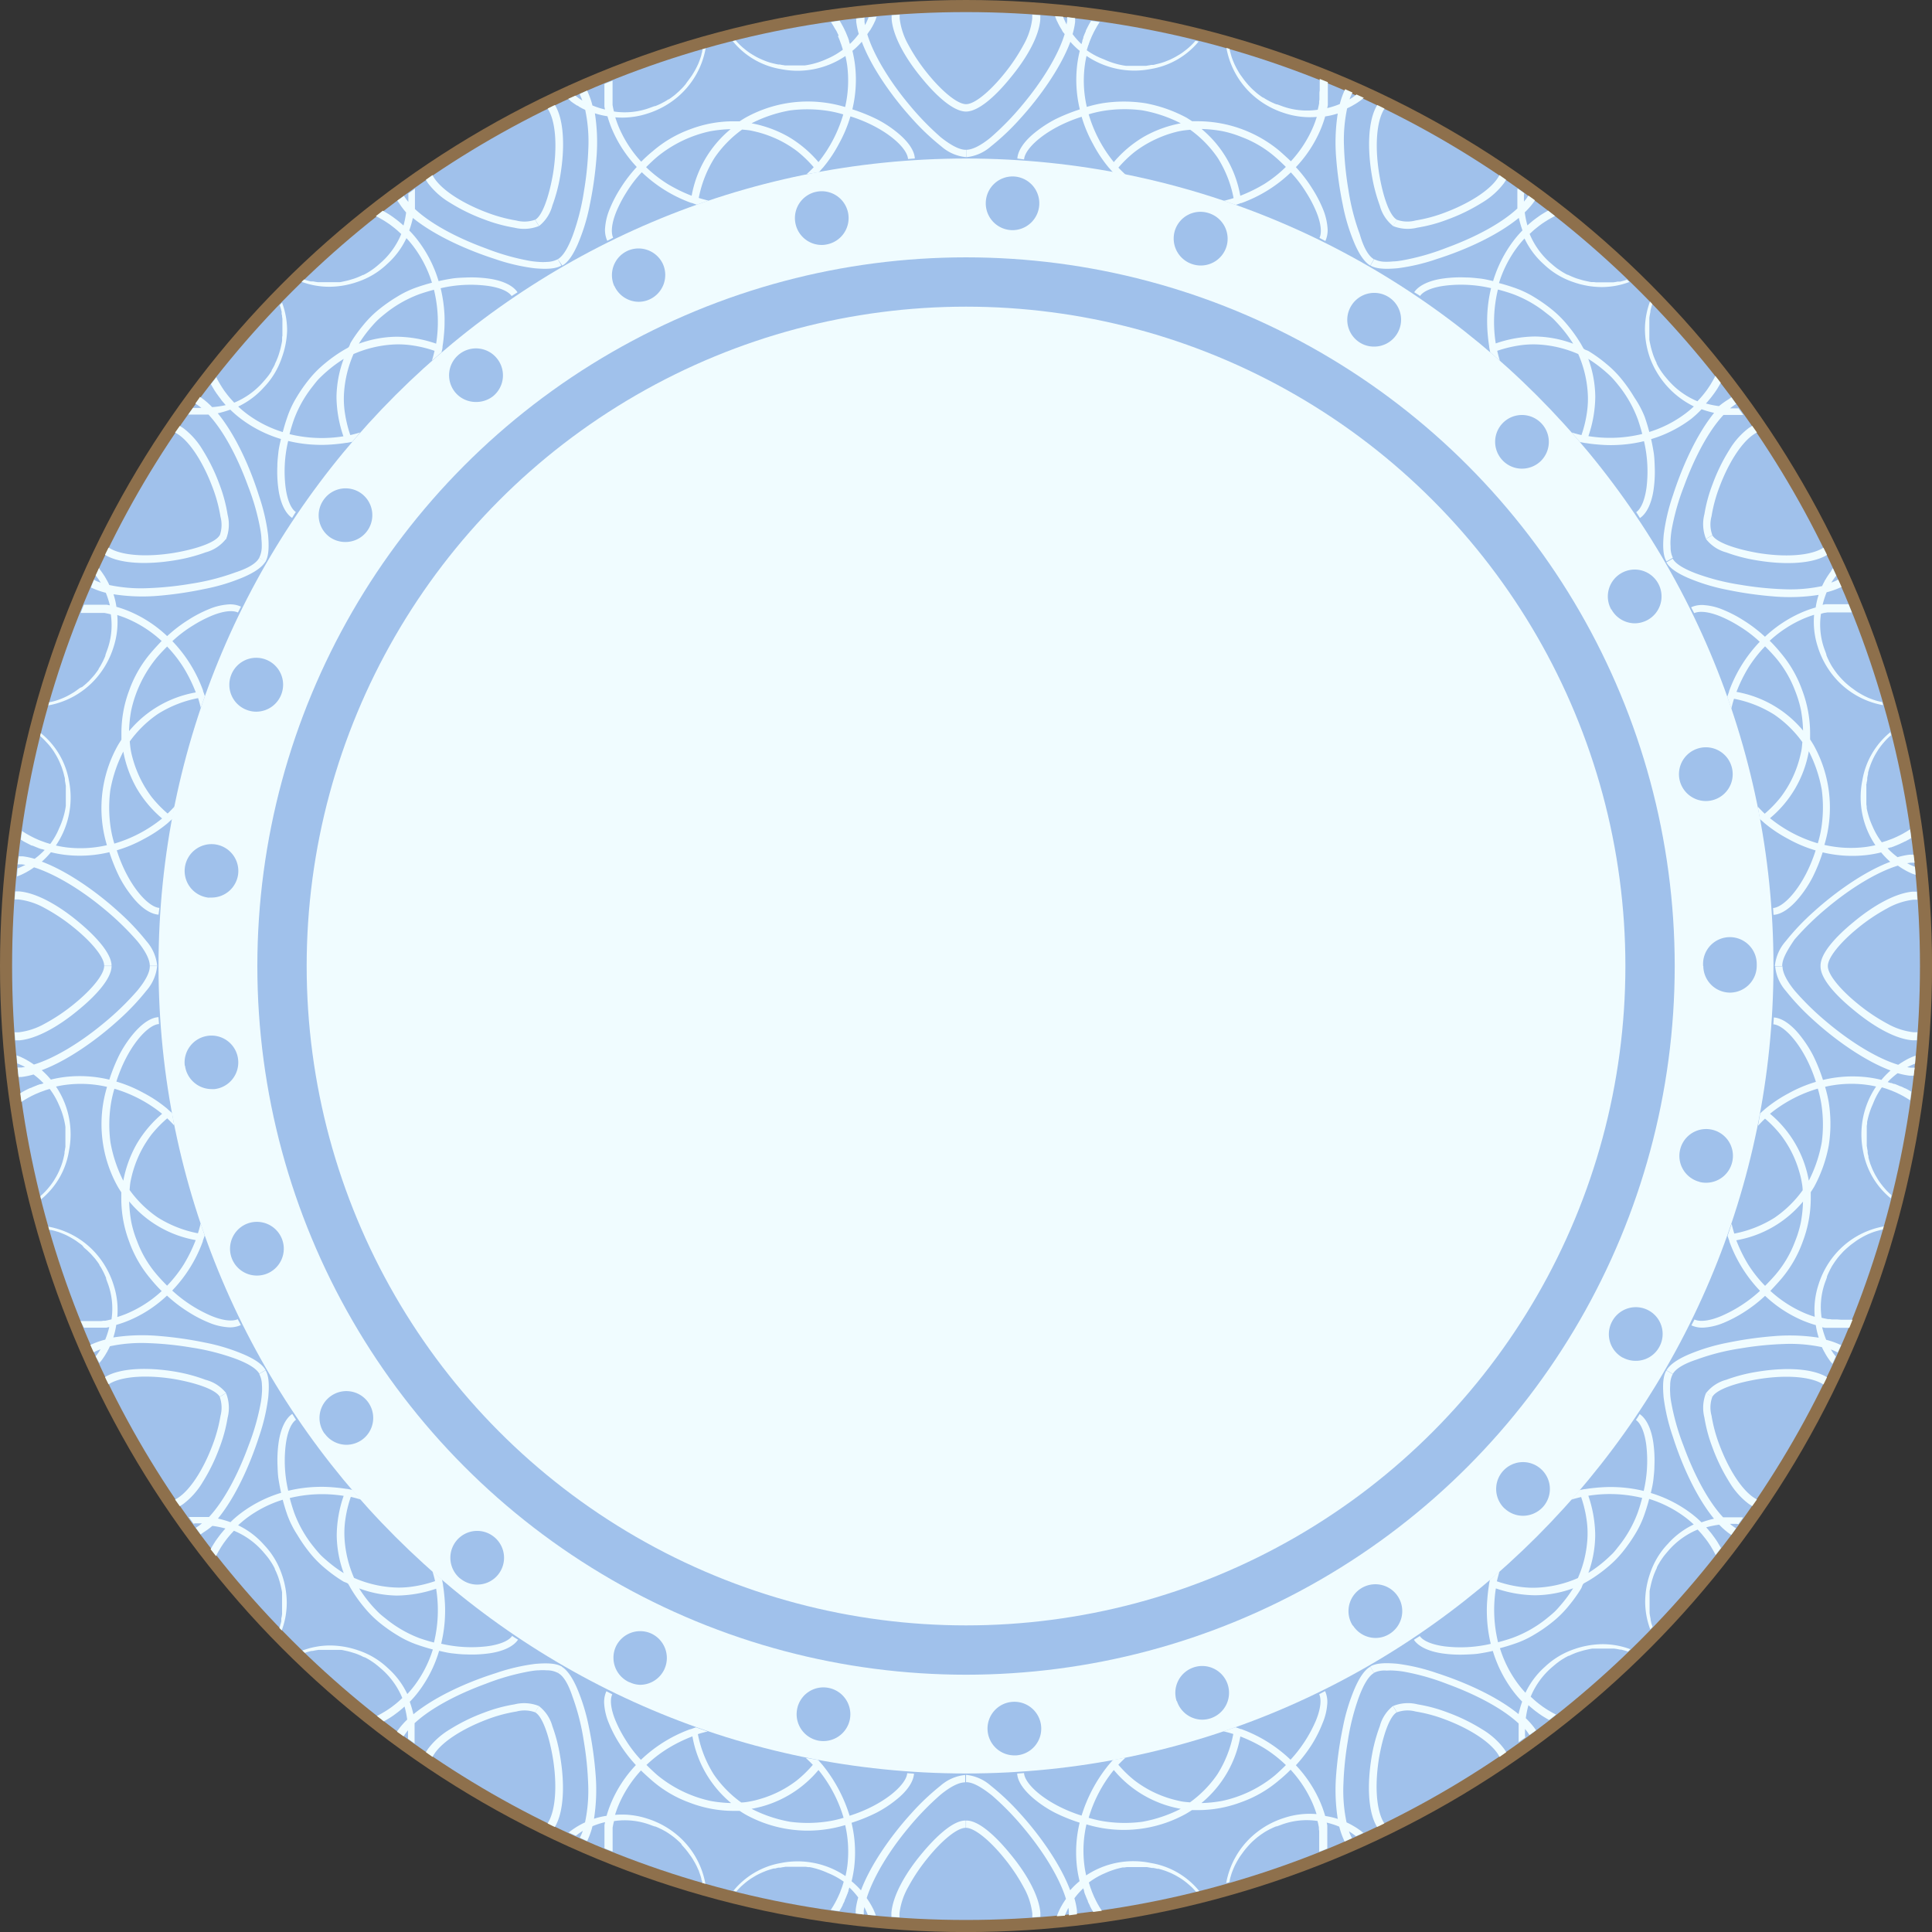 <svg xmlns="http://www.w3.org/2000/svg" viewBox="0 0 329.05 329.05"><rect x="0" y="0" width="329.05" height="329.05" fill="#333333" stroke="none"/><defs><style>.cls-1{fill:#8e704c;}.cls-2{fill:#f0fcff;}.cls-3,.cls-4{fill:none;stroke-miterlimit:10;}.cls-3{stroke:#a0c1eb;stroke-width:14px;}.cls-4{stroke:#f0fcff;stroke-width:21px;}.cls-5{fill:#a0c1eb;}</style></defs><g id="圖層_2" data-name="圖層 2"><g id="圖層_8" data-name="圖層 8"><circle class="cls-1" cx="164.53" cy="164.53" r="164.53"/><circle class="cls-2" cx="164.53" cy="164.53" r="123.35"/><circle class="cls-3" cx="164.53" cy="164.53" r="119.3"/><circle class="cls-4" cx="164.53" cy="164.53" r="131.2"/><path class="cls-5" d="M168.2,294.69a4.56,4.56,0,0,1,4.27-4.84h0a4.57,4.57,0,0,1,4.86,4.28h0a4.56,4.56,0,0,1-4.28,4.84h-.29A4.57,4.57,0,0,1,168.2,294.69Zm-28.8,1.77h0a4.58,4.58,0,0,1-3.64-5.35h0a4.55,4.55,0,0,1,5.33-3.64h0a4.58,4.58,0,0,1,3.66,5.34h0a4.59,4.59,0,0,1-4.5,3.72h0A5,5,0,0,1,139.4,296.46Zm61-6.73a4.57,4.57,0,0,1,2.94-5.76h0a4.57,4.57,0,0,1,5.76,2.93h0a4.57,4.57,0,0,1-2.93,5.76h0a4.74,4.74,0,0,1-1.42.23h0A4.58,4.58,0,0,1,200.45,289.73Zm-93.22-3.22a4.58,4.58,0,0,1-2.32-6h0a4.58,4.58,0,0,1,6-2.32h0a4.59,4.59,0,0,1,2.32,6.05h0a4.58,4.58,0,0,1-4.19,2.71h0A4.38,4.38,0,0,1,107.23,286.51Zm123.21-9.65a4.57,4.57,0,0,1,1.4-6.32h0a4.58,4.58,0,0,1,6.32,1.4h0a4.57,4.57,0,0,1-1.4,6.31h0a4.48,4.48,0,0,1-2.46.72h0A4.58,4.58,0,0,1,230.44,276.86Zm-152-8a4.58,4.58,0,0,1-.66-6.44h0a4.56,4.56,0,0,1,6.43-.65h0a4.57,4.57,0,0,1,.67,6.42h0a4.55,4.55,0,0,1-3.55,1.69h0A4.56,4.56,0,0,1,78.41,268.86Zm177.87-11.93a4.58,4.58,0,0,1-.2-6.47h0a4.57,4.57,0,0,1,6.46-.2h0a4.56,4.56,0,0,1,.21,6.46h0a4.62,4.62,0,0,1-3.34,1.44h0A4.55,4.55,0,0,1,256.28,256.93Zm-201-12.78a4.57,4.57,0,0,1,1.09-6.38h0a4.57,4.57,0,0,1,6.37,1.08h0a4.58,4.58,0,0,1-1.08,6.38h0a4.62,4.62,0,0,1-2.64.84h0A4.58,4.58,0,0,1,55.29,244.15Zm221.1-12.93A4.56,4.56,0,0,1,274.6,225h0a4.57,4.57,0,0,1,6.21-1.8h0a4.56,4.56,0,0,1,1.79,6.21h0a4.53,4.53,0,0,1-4,2.36h0A4.62,4.62,0,0,1,276.39,231.22ZM39.47,214.29a4.59,4.59,0,0,1,2.67-5.9h0a4.59,4.59,0,0,1,5.9,2.67h0a4.58,4.58,0,0,1-2.67,5.9h0a4.62,4.62,0,0,1-1.62.29h0A4.57,4.57,0,0,1,39.47,214.29Zm250-13a4.56,4.56,0,0,1-3.3-5.56h0a4.55,4.55,0,0,1,5.56-3.29h0A4.56,4.56,0,0,1,295,198h0a4.57,4.57,0,0,1-4.42,3.44h0A4.41,4.41,0,0,1,289.48,201.31Zm-258-19.8a4.58,4.58,0,0,1,4-5.08h0a4.56,4.56,0,0,1,5.08,4h0a4.57,4.57,0,0,1-4,5.08h0a3.27,3.27,0,0,1-.54,0h0A4.59,4.59,0,0,1,31.51,181.51Zm258.59-17v-.15h0v-.15h0a4.56,4.56,0,0,1,4.55-4.58h0a4.58,4.58,0,0,1,4.59,4.56h0a1,1,0,0,1,0,.17h0a.76.76,0,0,1,0,.15h0a4.58,4.58,0,0,1-4.57,4.57h0A4.57,4.57,0,0,1,290.1,164.53ZM35.48,152.88a4.58,4.58,0,0,1-4-5.08h0a4.58,4.58,0,0,1,5.08-4h0a4.57,4.57,0,0,1,4,5.07h0a4.56,4.56,0,0,1-4.54,4h0ZM286.1,133a4.58,4.58,0,0,1,3.29-5.58h0a4.57,4.57,0,0,1,5.57,3.29h0a4.57,4.57,0,0,1-3.28,5.57h0a4.58,4.58,0,0,1-1.14.15h0A4.6,4.6,0,0,1,286.1,133ZM42,120.9A4.57,4.57,0,0,1,39.36,115h0a4.57,4.57,0,0,1,5.88-2.68h0a4.58,4.58,0,0,1,2.69,5.89h0a4.58,4.58,0,0,1-4.29,3h0A4.51,4.51,0,0,1,42,120.9Zm232.41-17.11a4.57,4.57,0,0,1,1.79-6.21h0a4.56,4.56,0,0,1,6.21,1.78h0a4.57,4.57,0,0,1-1.78,6.22h0a4.65,4.65,0,0,1-2.21.58h0A4.59,4.59,0,0,1,274.45,103.79ZM56.21,91.51a4.57,4.57,0,0,1-1.1-6.37h0A4.56,4.56,0,0,1,61.48,84h0a4.58,4.58,0,0,1,1.1,6.37h0a4.57,4.57,0,0,1-3.74,1.94h0A4.59,4.59,0,0,1,56.21,91.51ZM255.89,78.38h0a4.57,4.57,0,0,1,.19-6.46h0a4.57,4.57,0,0,1,6.46.2h0a4.57,4.57,0,0,1-.18,6.46h0a4.6,4.6,0,0,1-3.15,1.24h0A4.53,4.53,0,0,1,255.89,78.38ZM77.52,66.81a4.57,4.57,0,0,1,.64-6.43h0A4.58,4.58,0,0,1,84.6,61h0A4.58,4.58,0,0,1,84,67.46h0a4.6,4.6,0,0,1-2.9,1h0A4.55,4.55,0,0,1,77.52,66.81Zm154.09-8.46A4.57,4.57,0,0,1,230.19,52h0a4.58,4.58,0,0,1,6.31-1.41h0a4.56,4.56,0,0,1,1.41,6.31h0a4.55,4.55,0,0,1-3.86,2.13h0A4.47,4.47,0,0,1,231.61,58.35Zm-127-9.65a4.56,4.56,0,0,1,2.31-6h0a4.58,4.58,0,0,1,6,2.3h0a4.58,4.58,0,0,1-2.3,6h0a4.47,4.47,0,0,1-1.87.4h0A4.57,4.57,0,0,1,104.64,48.7ZM203.11,45a4.59,4.59,0,0,1-3-5.76h0a4.56,4.56,0,0,1,5.76-2.94h0a4.57,4.57,0,0,1,3,5.75h0a4.58,4.58,0,0,1-4.35,3.17h0A4.61,4.61,0,0,1,203.11,45Zm-67.64-7a4.57,4.57,0,0,1,3.63-5.35h0a4.58,4.58,0,0,1,5.35,3.64h0a4.57,4.57,0,0,1-3.64,5.34h0a4.19,4.19,0,0,1-.86.09h0A4.56,4.56,0,0,1,135.47,38Zm36.72,1.19h0a4.57,4.57,0,0,1-4.29-4.84h0a4.57,4.57,0,0,1,4.84-4.29h0A4.57,4.57,0,0,1,177,34.9h0a4.57,4.57,0,0,1-4.56,4.3h-.28Z"/><path class="cls-5" d="M164.53,327C74.94,327,2.06,254.11,2.06,164.53S74.94,2.06,164.53,2.06,327,74.94,327,164.53,254.11,327,164.53,327Zm0-300C88.7,27,27,88.7,27,164.53S88.7,302.05,164.53,302.05s137.52-61.69,137.52-137.52S240.36,27,164.53,27Z"/><path class="cls-2" d="M315.69,172c3.49,2.91,7.23,5,10.1,5.18l.67,0,.1-1.37c-.23,0-.45,0-.66,0a11.83,11.83,0,0,1-4.45-1.46,31.4,31.4,0,0,1-5-3.35c-3.06-2.48-5.17-5.06-5.14-6.48h-1.24C310,166.75,312.94,169.76,315.69,172Z"/><path class="cls-2" d="M290.56,237.28l1.08.63c.7-1.25,3.92-2.36,7.71-3,4.2-.7,8.31-.56,10.63.57a5.57,5.57,0,0,1,.58.32c.2-.41.42-.82.6-1.24a5.45,5.45,0,0,0-.58-.31c-2.57-1.23-6.89-1.36-11.41-.6A27.81,27.81,0,0,0,294,235,6.46,6.46,0,0,0,290.56,237.28Z"/><path class="cls-2" d="M284.91,234l-1.08-.62c.58-1,1.94-1.9,3.75-2.68a33.23,33.23,0,0,1,6.58-2,63.88,63.88,0,0,1,7.93-1.13,32.19,32.19,0,0,1,7.67.26,13.28,13.28,0,0,1-.5-2.14,20.17,20.17,0,0,1-2.29-.81,21.68,21.68,0,0,1-6.35-4.18A24.25,24.25,0,0,1,297,223.5a22.42,22.42,0,0,1-3.51,1.83,10.41,10.41,0,0,1-3.08.76,4.47,4.47,0,0,1-2.34-.36l.53-1c.92.44,2.56.25,4.54-.58a23.51,23.51,0,0,0,6.62-4.3,24,24,0,0,1-5.22-8.4h0l0-.09c-.11-.3-.22-.59-.31-.89l.69-2.05c.13.56.28,1.12.46,1.68a19.93,19.93,0,0,0,6.85-2.7,19.38,19.38,0,0,0,4.79-4.68c0-.54-.1-1.08-.2-1.63s-.25-1.1-.41-1.64a18.63,18.63,0,0,0-3.13-6.17,19.76,19.76,0,0,0-2.67-2.76q-.63.6-1.2,1.23l.37-2.12c.23-.22.46-.42.7-.62l.07-.07h0a23.38,23.38,0,0,1,4.11-2.75,22.74,22.74,0,0,1,4.62-1.93c-1.83-5.81-5.28-9.68-7.25-9.8l.08-1.17c1.39.09,3,1.2,4.48,3.07a20.75,20.75,0,0,1,2.18,3.34,29.36,29.36,0,0,1,1.71,4.23,21.53,21.53,0,0,1,7.58-.45,20.8,20.8,0,0,1,2.38.44,13.77,13.77,0,0,1,1.55-1.6c-4.36-1.63-9.32-5.12-13.08-8.54a40.58,40.58,0,0,1-4.74-5,7.41,7.41,0,0,1-1.83-4.2h1.25c0,1.07.74,2.52,2.11,4.19a47.38,47.38,0,0,0,5.6,5.44c4,3.34,8.41,6.05,12,7.14l.43-.29.36-.22.19-.12.26-.15.1-.06.42-.22.37-.17,0,0,.13-.06.3-.12h0l0,0,.15-.06.25-.09-.1,1.37-.29.11-.36.16-.32.15,0,0-.37.18.62.09.37,0,.29,0-.18,1.36h-.07l-.26,0-.32,0a13.15,13.15,0,0,1-2.07-.43,12.84,12.84,0,0,0-1.7,1.51l.47.15.12,0,.23.08.24.09.13,0,.26.1.19.08.29.12.23.11a.2.2,0,0,1,.08,0l.35.16.36.18.05,0,.18.09a0,0,0,0,1,0,0l.39.21.45.27,0,0-.19,1.47-.3-.19-.32-.2-.33-.19-.29-.17-.18-.09-.3-.16-.58-.28-.25-.11-.29-.12-.3-.13-.3-.11-.3-.11-.3-.11-.78-.24A12.6,12.6,0,0,0,319,188a13.77,13.77,0,0,0-1,3.09l0,.27-.06.4a.43.43,0,0,0,0,.11c0,.12,0,.25,0,.37l0,.31v0l0,.2v.79c0,.14,0,.27,0,.41l0,.41v.1l0,.29,0,.21a1.36,1.36,0,0,0,0,.2l.05.29a5.67,5.67,0,0,0,.1.57l0,.23c0,.23.08.45.14.67a1.55,1.55,0,0,0,0,.23l.05.19h0a3.57,3.57,0,0,0,.1.35c.05.18.11.36.17.55l.1.26.11.27.06.16.16.37,0,0,.16.33c.13.26.26.52.41.76l.16.27.12.2.14.22h0c.1.15.21.31.32.45h0l.19.25.26.33,0,0,.25.29.17.19s0,0,0,0l.12.14.26.26.3.29.26.23.05.05-.12.54A13.42,13.42,0,0,1,317.3,196a14.51,14.51,0,0,1,2.23-10.95c-.55-.12-1.12-.23-1.69-.3a19.92,19.92,0,0,0-7,.35,23,23,0,0,1,.62,2.61,23.67,23.67,0,0,1,0,7.42,24,24,0,0,1-2.48,7c-.19.31-.38.61-.58.91,0,.36,0,.71,0,1.07a20.84,20.84,0,0,1-1.35,7.32,20.56,20.56,0,0,1-3.71,6.43c-.59.68-1.2,1.34-1.82,2a20.66,20.66,0,0,0,5.95,3.83c.53.22,1.07.41,1.61.58a13.84,13.84,0,0,1,.65-5.52,14.76,14.76,0,0,1,2.82-5.11,14.13,14.13,0,0,1,8.27-4.76l-.15.54h-.07l-.33.07-.4.11-.35.1-.18.05h0l-.24.08-.35.13h0l-.39.16-.28.12h0l-.49.24h0l-.23.12-.2.11-.27.16q-.37.21-.72.45l-.3.22,0,0-.33.24-.14.1-.23.18-.22.18-.44.38-.27.25h0l-.15.14-.16.16-.47.51-.16.18c-.12.15-.25.29-.37.45l-.17.23-.12.16-.12.17-.16.24v0l-.05.07-.22.34c-.07.12-.14.23-.2.35l-.11.21-.1.18-.15.32-.09.18s0,0,0,0l-.13.29c-.05.11-.09.23-.14.34s0,.07,0,.11l-.13.37-.1.27a12.39,12.39,0,0,0-.69,6.29c.26.07.52.13.79.18l.31.06.31,0,.32.05.32,0,.31,0,.27,0,.64.05h2l-.55,1.38H313.5l-.4,0-.38,0h-.1l-.24,0-.32,0-.2,0-.27,0-.15,0-.24,0-.24,0-.13,0-.49-.1a14.06,14.06,0,0,0,.69,2.14,13.16,13.16,0,0,1,2,.67l.3.13.23.11,0,0,0,0-.57,1.26-.25-.14-.34-.15a5,5,0,0,0-.58-.23c.07.11.15.22.22.34l0,0,.19.29.24.32.19.24-.57,1.25-.17-.21-.11-.12v0l0,0-.2-.26-.08-.12,0,0-.23-.33-.26-.41-.05-.09-.16-.27c0-.06-.07-.13-.11-.2l-.2-.37-.22-.46a26.05,26.05,0,0,0-6.38-.54,55.7,55.7,0,0,0-7.52.76,38.36,38.36,0,0,0-7.54,1.93C286.88,232.24,285.43,233.08,284.91,234Zm23.16-32.91a23.37,23.37,0,0,0,2.21-6.57,22.92,22.92,0,0,0-.09-6.58,19.38,19.38,0,0,0-.59-2.53,23.36,23.36,0,0,0-8.14,4.28,19.16,19.16,0,0,1,6.61,11.4ZM300.62,219c.59-.59,1.19-1.22,1.77-1.89a19,19,0,0,0,3.33-5.66,18.53,18.53,0,0,0,1-3.3,22.69,22.69,0,0,0,.36-3.5,19,19,0,0,1-11.36,6.59,25.48,25.48,0,0,0,2,4.09A21.78,21.78,0,0,0,300.62,219Z"/><path class="cls-2" d="M291.68,246.58a31.31,31.31,0,0,0,2.83,5.8,13,13,0,0,0,3.36,3.78l.56.35.8-1.13a5.36,5.36,0,0,1-.57-.34c-2.13-1.44-4.31-4.95-5.81-8.94a25.36,25.36,0,0,1-1.35-5,5.27,5.27,0,0,1,.14-3.21l-1.08-.63a6.74,6.74,0,0,0-.28,4.15A26,26,0,0,0,291.68,246.58Z"/><path class="cls-2" d="M237.28,290.56l.63,1.08a5.27,5.27,0,0,1,3.21-.14,25.36,25.36,0,0,1,5,1.35c4,1.5,7.5,3.68,8.94,5.81a5.36,5.36,0,0,1,.34.57l1.13-.8c-.12-.2-.23-.38-.35-.56a13,13,0,0,0-3.78-3.36,31.31,31.31,0,0,0-5.8-2.83,26,26,0,0,0-5.15-1.4A6.67,6.67,0,0,0,237.28,290.56Z"/><path class="cls-2" d="M234,284.91l-.62-1.08c1-.61,2.66-.64,4.58-.47a33.38,33.38,0,0,1,6.72,1.58c4.86,1.57,10.29,4,13.95,7a19,19,0,0,1,.62-2.13,17.57,17.57,0,0,1-1.58-1.84,21.82,21.82,0,0,1-3.42-6.79c-.78.18-1.55.32-2.3.44s-1.52.14-2.24.17a21.68,21.68,0,0,1-4-.18c-2.35-.33-4.13-1.17-4.9-2.33.33-.21.67-.41,1-.64.56.83,2.07,1.47,4.21,1.76a22.71,22.71,0,0,0,7.88-.43,23.82,23.82,0,0,1-.66-5,22.09,22.09,0,0,1,.06-2.45c.06-.82.15-1.65.28-2.45h0l0-.09c.05-.31.11-.62.18-.92l1.63-1.42q-.25.82-.45,1.68a20.68,20.68,0,0,0,3.71.91,15.93,15.93,0,0,0,3.56.15,19.46,19.46,0,0,0,6.53-1.61,19.4,19.4,0,0,0,1.61-6.53,15.93,15.93,0,0,0-.15-3.56,20.68,20.68,0,0,0-.91-3.71q-.85.19-1.68.45l1.42-1.63c.3-.07.61-.13.92-.18l.09,0h0c.81-.13,1.64-.22,2.46-.28s1.62-.08,2.45-.06a23.82,23.82,0,0,1,5,.66,22.71,22.71,0,0,0,.43-7.88c-.29-2.14-.93-3.65-1.76-4.21.23-.31.43-.65.64-1,1.16.78,2,2.55,2.33,4.9a21.68,21.68,0,0,1,.18,4c0,.72-.09,1.47-.17,2.24s-.26,1.52-.44,2.3a21.82,21.82,0,0,1,6.79,3.42,17.57,17.57,0,0,1,1.84,1.58,19,19,0,0,1,2.13-.62c-3-3.66-5.45-9.09-7-13.95a33.38,33.38,0,0,1-1.58-6.72c-.17-1.92-.14-3.57.47-4.58l1.08.62a4.1,4.1,0,0,0-.43,1.92,8.51,8.51,0,0,0,0,1.31c0,.46.08,1,.16,1.49a39.64,39.64,0,0,0,2.12,7.51c1.8,4.91,4.16,9.4,6.73,12.16l.51,0,.43,0h.64l.47,0,.41,0h0l.14,0,.32,0h.06l.16,0,.27.05-.8,1.12-.3-.05-.39,0-.35,0h0l-.4,0c.16.13.32.27.49.39l.3.21.24.16-.8,1.12,0,0,0,0-.21-.14-.27-.19a12.8,12.8,0,0,1-1.58-1.41,15.88,15.88,0,0,0-2.22.45l.33.37.08.1.16.19.16.19.09.11.17.22.12.16.19.26.15.2.05.08c.08.1.15.21.22.31l.22.34,0,0,.1.17v0l.23.38.25.45,0,0-.92,1.17-.16-.32-.18-.33c-.06-.11-.12-.22-.19-.33l-.17-.29-.1-.17-.18-.28-.36-.54-.16-.21-.19-.26-.2-.25-.2-.25-.2-.25-.21-.24-.55-.6a13.3,13.3,0,0,0-5.11,3.74l-.18.21-.26.31-.07.09c-.08.09-.15.19-.23.29l-.18.26,0,0-.11.16-.2.3-.11.17-.11.2c-.08.12-.14.23-.21.35l-.18.36,0,.08v0l-.12.26-.09.19a1.08,1.08,0,0,0-.08.19l-.11.26c-.08.18-.14.37-.21.55l-.07.22c-.07.22-.14.44-.2.67l-.06.22-.05.2h0l-.08.36-.12.56-.05.28,0,.28,0,.17c0,.13,0,.26,0,.4v0l0,.37c0,.29,0,.57,0,.86v.8h0c0,.19,0,.37,0,.55h0l0,.31.06.42v0l.07.37.05.25v0l0,.18.09.35c0,.13.07.27.11.4l.11.33,0,.07-.38.4a13.55,13.55,0,0,1-.86-4.72,14.9,14.9,0,0,1,.84-4.81,13.41,13.41,0,0,1,3-5,13.83,13.83,0,0,1,4.43-3.33c-.41-.39-.85-.76-1.3-1.11a20.14,20.14,0,0,0-6.29-3.24c-.22.85-.48,1.71-.78,2.57a16.9,16.9,0,0,1-1.56,3.34,27,27,0,0,1-2.15,3.08,18.08,18.08,0,0,1-2.65,2.67,24.8,24.8,0,0,1-3,2.16c-.31.19-.62.36-.93.53s-.34.62-.53.93a24.8,24.8,0,0,1-2.16,3,18.08,18.08,0,0,1-2.67,2.65,25.1,25.1,0,0,1-3.09,2.15,16.56,16.56,0,0,1-3.33,1.56c-.86.3-1.72.56-2.57.78a20.14,20.14,0,0,0,3.24,6.29c.35.45.72.89,1.11,1.3a13.83,13.83,0,0,1,3.33-4.43,13.58,13.58,0,0,1,5-3,15,15,0,0,1,4.82-.84,13.55,13.55,0,0,1,4.72.86l-.4.38-.07,0-.33-.11-.4-.11-.35-.09-.18,0h0l-.25-.05-.37-.07h0l-.42-.06-.31,0h0l-.55,0h-.8c-.29,0-.57,0-.86,0l-.37,0h0l-.4,0-.17,0-.28,0-.28.05-.56.12-.36.08h0l-.2.05-.22.06-.67.2-.22.07c-.19.07-.37.13-.55.21l-.27.11-.18.08-.19.09-.26.12h0l-.08,0-.36.19a3.12,3.12,0,0,0-.35.2l-.2.12-.17.1-.3.2-.16.11,0,0-.25.19a3.15,3.15,0,0,0-.29.22l-.09.07-.31.26-.21.18a13.3,13.3,0,0,0-3.74,5.11l.6.55.24.21.24.2.25.2.26.2.26.19.21.16.54.36.28.18.17.1.29.17.33.19.33.18.32.16-1.17.92,0,0-.45-.25-.38-.23h0l-.17-.1,0,0-.34-.22-.31-.22-.08-.05-.2-.15-.26-.19-.16-.12-.22-.17-.11-.09-.19-.16-.19-.16-.1-.08-.37-.33a15.88,15.88,0,0,0-.45,2.22,13.67,13.67,0,0,1,1.41,1.58l.19.27.14.21,0,0,0,0-1.12.8-.16-.24-.21-.3c-.12-.17-.26-.33-.39-.49l0,.4v0l0,.35,0,.39.05.3-1.13.8,0-.27,0-.16v-.06l0-.32V296l0-.4,0-.48v-.64l0-.43,0-.51c-2.76-2.57-7.25-4.93-12.16-6.73a39.64,39.64,0,0,0-7.51-2.12c-.53-.08-1-.13-1.49-.16a8.51,8.51,0,0,0-1.31,0A4.1,4.1,0,0,0,234,284.91Zm36.5-17a22.47,22.47,0,0,0,2.83-2.09c.44-.38.86-.78,1.27-1.18s.75-.87,1.11-1.32a20.55,20.55,0,0,0,3.23-5.72c.29-.83.54-1.67.75-2.48a23.3,23.3,0,0,0-9.17-.37,21.36,21.36,0,0,1,1.17,6.69A19.28,19.28,0,0,1,270.51,267.93ZM255.14,279.7c.81-.21,1.65-.46,2.48-.75a20.55,20.55,0,0,0,5.72-3.23c.45-.36.89-.72,1.32-1.11s.8-.83,1.18-1.27a22.47,22.47,0,0,0,2.09-2.83,19.28,19.28,0,0,1-6.47,1.19,21.36,21.36,0,0,1-6.69-1.17A23.3,23.3,0,0,0,255.14,279.7Z"/><path class="cls-2" d="M233.62,299.17c-.76,4.52-.63,8.84.6,11.41.09.19.2.39.31.58.42-.18.83-.4,1.24-.6a5.57,5.57,0,0,1-.32-.58c-1.13-2.32-1.26-6.43-.57-10.63.67-3.79,1.78-7,3-7.71l-.63-1.08A6.46,6.46,0,0,0,235,294,27.81,27.81,0,0,0,233.62,299.17Z"/><path class="cls-2" d="M164.53,310.07v1.24c1.42,0,4,2.08,6.48,5.14a31.4,31.4,0,0,1,3.35,5,11.83,11.83,0,0,1,1.46,4.45c0,.21,0,.43,0,.66l1.37-.1c0-.23,0-.45,0-.67-.23-2.87-2.27-6.61-5.18-10.1C169.76,312.94,166.75,310,164.53,310.07Z"/><path class="cls-2" d="M164.53,303.54v-1.25a7.41,7.41,0,0,1,4.2,1.83,40.58,40.58,0,0,1,5,4.74c3.42,3.76,6.91,8.72,8.54,13.08a13.77,13.77,0,0,1,1.6-1.55,20.8,20.8,0,0,1-.44-2.38,21.53,21.53,0,0,1,.45-7.58,29.36,29.36,0,0,1-4.23-1.71,19.89,19.89,0,0,1-3.34-2.18c-1.87-1.52-3-3.09-3.07-4.48l1.17-.08c.12,2,4,5.42,9.8,7.25a25.69,25.69,0,0,1,4.68-8.73h0l.07-.07c.2-.24.4-.47.61-.7l2.13-.37q-.63.57-1.23,1.2a20.27,20.27,0,0,0,2.75,2.67,19.46,19.46,0,0,0,3,1.88,19.07,19.07,0,0,0,3.18,1.25c.54.16,1.09.29,1.64.41s1.09.15,1.63.2a19.38,19.38,0,0,0,4.68-4.79,19.93,19.93,0,0,0,2.7-6.85c-.56-.18-1.12-.33-1.68-.46l2.05-.69c.3.09.59.2.89.31l.09,0h0a24,24,0,0,1,8.4,5.22,23.51,23.51,0,0,0,4.3-6.62c.83-2,1-3.62.58-4.54l1-.53a4.47,4.47,0,0,1,.36,2.34,10.14,10.14,0,0,1-.77,3.08A21.5,21.5,0,0,1,223.5,297a24.25,24.25,0,0,1-2.79,3.65,21.68,21.68,0,0,1,4.18,6.35,20.17,20.17,0,0,1,.81,2.29,13.28,13.28,0,0,1,2.14.5,32.19,32.19,0,0,1-.26-7.67,63.45,63.45,0,0,1,1.13-7.92,33.13,33.13,0,0,1,2-6.59c.78-1.81,1.65-3.17,2.68-3.75l.62,1.08c-.93.52-1.77,2-2.53,4a39.14,39.14,0,0,0-1.92,7.54,55.7,55.7,0,0,0-.76,7.52,26.05,26.05,0,0,0,.54,6.38l.46.22.37.2.2.11.27.16.09.05.41.26.33.23,0,0,.12.08.26.2,0,0h0l.13.11.21.17-1.25.57-.24-.19-.32-.23-.29-.2,0,0-.34-.22c.07.2.14.4.22.58a3.54,3.54,0,0,1,.16.34l.13.25-1.25.57,0,0,0,0-.11-.23-.13-.3a13.16,13.16,0,0,1-.67-2,14.06,14.06,0,0,0-2.14-.69l.1.49,0,.13,0,.24,0,.24,0,.15,0,.27,0,.2,0,.32a1.94,1.94,0,0,0,0,.24s0,.06,0,.1l0,.38c0,.13,0,.27,0,.4v1.26l-1.38.55v-.73c0-.13,0-.25,0-.38v-.54l0-.33c0-.21,0-.42,0-.64l0-.27,0-.31,0-.32-.05-.32,0-.31-.06-.31c-.05-.27-.11-.53-.18-.79a12.39,12.39,0,0,0-6.29.69l-.27.1-.37.13-.11,0-.34.14-.29.13h0l-.18.09-.32.15-.18.1-.21.11-.35.2-.34.22-.07.05h0l-.24.16-.17.12-.16.12-.23.17c-.16.12-.31.25-.45.37l-.18.16c-.17.15-.35.31-.51.47l-.16.16-.14.15h0l-.25.27-.38.44-.18.22-.18.23-.1.14-.24.33,0,0-.22.3q-.24.35-.45.72c-.06.09-.11.18-.16.27l-.11.2-.12.23h0c-.09.16-.16.33-.24.49h0l-.12.28-.16.39v0l-.13.35-.08.24v0l-.05.18-.11.35-.1.4c0,.11,0,.22-.07.33v.07l-.54.15a14.13,14.13,0,0,1,4.76-8.27,14.76,14.76,0,0,1,5.11-2.82,13.84,13.84,0,0,1,5.52-.65c-.17-.54-.36-1.08-.58-1.61a20.48,20.48,0,0,0-3.84-5.95c-.61.62-1.27,1.23-2,1.82a20.4,20.4,0,0,1-6.42,3.71,20.84,20.84,0,0,1-7.32,1.35l-1.07,0c-.3.2-.6.39-.92.58a21.86,21.86,0,0,1-14.43,2.47,23,23,0,0,1-2.61-.62,19.93,19.93,0,0,0-.35,7c.07.57.18,1.14.3,1.69A14.51,14.51,0,0,1,196,317.3a13.42,13.42,0,0,1,8.25,4.78l-.54.12-.05-.05-.23-.26-.29-.3-.26-.26-.14-.12,0,0-.19-.17-.29-.25,0,0-.32-.26-.25-.19h0l-.45-.32h0l-.22-.14-.2-.12-.27-.16c-.24-.15-.5-.28-.76-.41l-.33-.16,0,0-.37-.16-.16-.06-.27-.11-.27-.1-.54-.17-.35-.1h0l-.19-.05-.23,0c-.22-.06-.44-.1-.67-.14l-.23,0-.57-.1-.29-.05-.2,0-.21,0-.29,0h-.11l-.4,0h-1.2l-.2,0h0l-.31,0-.37,0-.11,0-.4.06-.27,0a13.77,13.77,0,0,0-3.09,1,12.6,12.6,0,0,0-2.71,1.57c.08.27.16.52.24.78l.11.3.11.3.11.3.13.3.12.29.11.25c.1.19.19.39.28.58l.16.3.09.18.17.29c.06.11.12.22.19.33l.2.32.19.3-1.47.19,0,0-.27-.45-.21-.39a0,0,0,0,1,0,0l-.09-.18,0-.05-.18-.36a3.73,3.73,0,0,1-.16-.35.2.2,0,0,1,0-.08l-.11-.23-.12-.29-.08-.19-.1-.26-.06-.13-.08-.23-.08-.24,0-.12-.15-.47a12.16,12.16,0,0,0-1.51,1.7,13.15,13.15,0,0,1,.43,2.07l0,.32,0,.26v.07l-1.37.18v-.29l0-.37c0-.2-.06-.41-.09-.62l-.18.37,0,0-.15.32c-.05.12-.1.24-.16.36l-.11.29-1.37.1.09-.25.06-.15v0l0,0,.12-.3.06-.13,0,0c.06-.13.11-.25.17-.37l.22-.42.06-.1.15-.26.11-.19c.08-.12.16-.24.23-.36l.29-.43c-1.09-3.56-3.8-8-7.14-12a47.38,47.38,0,0,0-5.44-5.6C167.05,304.28,165.6,303.51,164.53,303.54Zm40.09,3.55a22.69,22.69,0,0,0,3.5-.36,21,21,0,0,0,9-4.34c.67-.58,1.3-1.18,1.89-1.77a22.19,22.19,0,0,0-3.67-2.87,25.48,25.48,0,0,0-4.09-2A19,19,0,0,1,204.62,307.09Zm-19.2,2.51a19.38,19.38,0,0,0,2.53.59,22.92,22.92,0,0,0,6.58.09,23.37,23.37,0,0,0,6.57-2.21,19.16,19.16,0,0,1-11.4-6.61A23.36,23.36,0,0,0,185.42,309.6Z"/><path class="cls-2" d="M157,315.69c-2.91,3.49-4.95,7.23-5.18,10.1,0,.22,0,.44,0,.67l1.37.1c0-.23,0-.45,0-.66a12,12,0,0,1,1.46-4.45,31.4,31.4,0,0,1,3.35-5c2.48-3.06,5.06-5.17,6.49-5.14v-1.24C162.3,310,159.29,312.94,157,315.69Z"/><path class="cls-2" d="M91.77,290.56l-.62,1.08c1.24.7,2.35,3.92,3,7.71.7,4.2.56,8.31-.57,10.63-.09.19-.2.39-.31.58.4.2.81.42,1.23.6a5.45,5.45,0,0,0,.31-.58c1.23-2.57,1.36-6.89.6-11.41A27.81,27.81,0,0,0,94.08,294,6.46,6.46,0,0,0,91.77,290.56Z"/><path class="cls-2" d="M95,284.91l.62-1.08c1,.58,1.9,1.94,2.68,3.75a33.23,33.23,0,0,1,2,6.58,63.88,63.88,0,0,1,1.13,7.93,32.19,32.19,0,0,1-.26,7.67,13.28,13.28,0,0,1,2.14-.5,20.17,20.17,0,0,1,.81-2.29,21.55,21.55,0,0,1,4.18-6.35,24.25,24.25,0,0,1-2.79-3.65,21.5,21.5,0,0,1-1.82-3.51,10.14,10.14,0,0,1-.77-3.08,4.47,4.47,0,0,1,.36-2.34l1,.53c-.44.92-.25,2.56.58,4.54a21.88,21.88,0,0,0,1.69,3.21,21.06,21.06,0,0,0,2.61,3.41,24,24,0,0,1,8.4-5.22h0l.09,0c.3-.11.59-.22.89-.31l2,.69c-.56.13-1.12.28-1.68.46a19.93,19.93,0,0,0,2.7,6.85,19.38,19.38,0,0,0,4.68,4.79c.54,0,1.09-.1,1.63-.2s1.1-.25,1.64-.41a18.8,18.8,0,0,0,6.18-3.13,20.27,20.27,0,0,0,2.75-2.67q-.6-.63-1.23-1.2l2.13.37c.21.23.41.46.61.7l.07.07h0a25.69,25.69,0,0,1,4.68,8.73c5.81-1.83,9.68-5.28,9.81-7.25l1.16.08c-.09,1.39-1.19,3-3.07,4.48a19.89,19.89,0,0,1-3.34,2.18,29.36,29.36,0,0,1-4.23,1.71,21.53,21.53,0,0,1,.45,7.58,20.8,20.8,0,0,1-.44,2.38,13.77,13.77,0,0,1,1.6,1.55c1.63-4.36,5.12-9.32,8.54-13.08a40.58,40.58,0,0,1,5-4.74,7.41,7.41,0,0,1,4.21-1.83v1.25c-1.08,0-2.53.74-4.2,2.11a47.38,47.38,0,0,0-5.44,5.6c-3.34,4-6,8.41-7.14,12l.29.43.23.36.11.19.15.26.06.1.22.42c.06.12.12.24.17.37l0,0,.06.13.12.3,0,0v0l.06.15.09.25-1.37-.1-.11-.29c-.06-.12-.11-.24-.16-.36l-.15-.32,0,0-.18-.37c0,.21-.07.42-.09.62l0,.37v.29l-1.37-.18v-.07l0-.26,0-.32a13.15,13.15,0,0,1,.43-2.07,12.16,12.16,0,0,0-1.51-1.7l-.15.47,0,.12-.09.23-.08.24-.06.13-.1.26-.08.19-.12.29-.11.23a.2.2,0,0,1,0,.08,3.73,3.73,0,0,1-.16.35l-.18.36,0,.05-.09.18a0,0,0,0,1,0,0l-.21.39-.27.45,0,0-1.47-.19.19-.3.2-.32c.07-.11.13-.22.19-.33l.17-.29.09-.18.16-.3.28-.58.11-.25.13-.29.12-.3.11-.3.11-.3.11-.3.24-.78A12.6,12.6,0,0,0,141,319a13.77,13.77,0,0,0-3.09-1l-.27,0-.4-.06-.11,0-.37,0-.31,0h0l-.2,0H135l-.4,0h-.11l-.29,0-.21,0-.2,0-.29.05a5.67,5.67,0,0,0-.57.1l-.23,0c-.23,0-.45.08-.67.14l-.23,0-.19.05h0l-.35.1-.54.17-.27.1-.27.11-.15.06-.37.16,0,0-.34.16c-.26.13-.51.26-.76.41l-.27.16-.19.12-.23.14h0l-.45.32h0l-.25.19-.32.26,0,0-.29.25-.19.17,0,0-.14.12-.26.26-.29.3-.23.26,0,.05-.54-.12A13.42,13.42,0,0,1,133,317.3a14.51,14.51,0,0,1,11,2.23c.13-.55.23-1.12.31-1.69a20.15,20.15,0,0,0-.36-7,22.54,22.54,0,0,1-2.61.62A21.86,21.86,0,0,1,126.9,309c-.32-.19-.62-.38-.92-.58l-1.07,0a20.84,20.84,0,0,1-7.32-1.35,20.4,20.4,0,0,1-6.42-3.71c-.69-.59-1.35-1.2-2-1.82a20.48,20.48,0,0,0-3.84,5.95c-.22.53-.41,1.07-.58,1.61a13.84,13.84,0,0,1,5.52.65,14.76,14.76,0,0,1,5.11,2.82,14.13,14.13,0,0,1,4.76,8.27l-.54-.15v-.07c0-.11,0-.22-.07-.33s-.07-.27-.1-.4l-.1-.35-.06-.18v0l-.08-.24-.13-.35v0c0-.13-.1-.26-.16-.39l-.12-.28h0c-.08-.16-.15-.33-.24-.49h0l-.12-.23-.11-.2-.16-.27q-.21-.37-.45-.72l-.22-.3,0,0-.24-.33-.1-.14-.18-.23-.18-.22-.38-.44-.25-.27h0L116,314l-.16-.16c-.16-.16-.34-.32-.51-.47l-.18-.16c-.14-.12-.29-.25-.45-.37l-.23-.17-.16-.12-.17-.12-.24-.16h0l-.07-.05-.34-.22-.35-.2-.21-.11-.18-.1-.32-.15-.18-.09h0l-.29-.13-.34-.14-.1,0-.38-.13-.27-.1a12.39,12.39,0,0,0-6.29-.69c-.07.26-.13.52-.18.79l-.06.31,0,.31,0,.32,0,.32,0,.31,0,.27c0,.22,0,.43,0,.64s0,.23,0,.33v.54c0,.13,0,.25,0,.38V315l0,.35-1.39-.55V313.5l0-.4,0-.38s0-.07,0-.1l0-.24,0-.32,0-.2,0-.27,0-.15,0-.24,0-.24,0-.13.1-.49a14.06,14.06,0,0,0-2.14.69,13.16,13.16,0,0,1-.67,2l-.13.3-.11.23,0,0,0,0-1.25-.57.13-.25.16-.34c.08-.18.15-.38.22-.58l-.33.22,0,0-.29.19-.32.24-.24.19-1.25-.57L97,312l.13-.11h0l0,0,.27-.2.11-.08,0,0,.34-.23.4-.26.09-.05.27-.16.2-.11.37-.2.46-.22a26.05,26.05,0,0,0,.54-6.38,55.7,55.7,0,0,0-.76-7.52,39.14,39.14,0,0,0-1.92-7.54C96.81,286.88,96,285.43,95,284.91ZM128,308.07a23.32,23.32,0,0,0,6.58,2.21,22.86,22.86,0,0,0,6.57-.09,19,19,0,0,0,2.53-.59,23.36,23.36,0,0,0-4.28-8.14,19.16,19.16,0,0,1-11.4,6.61Zm-17.87-7.45c.59.59,1.22,1.19,1.89,1.77a21.4,21.4,0,0,0,9,4.34,22.69,22.69,0,0,0,3.5.36,19,19,0,0,1-6.59-11.36,25.48,25.48,0,0,0-4.09,2A22.19,22.19,0,0,0,110.08,300.62Z"/><path class="cls-2" d="M82.47,291.68a31.31,31.31,0,0,0-5.8,2.83,13,13,0,0,0-3.78,3.36c-.12.18-.23.36-.35.56l1.13.8a5.36,5.36,0,0,1,.34-.57c1.44-2.13,4.95-4.31,8.94-5.81a25.25,25.25,0,0,1,5-1.35,5.27,5.27,0,0,1,3.21.14l.62-1.08a6.74,6.74,0,0,0-4.15-.28A26,26,0,0,0,82.47,291.68Z"/><path class="cls-2" d="M38.5,237.28l-1.08.63a5.43,5.43,0,0,1,.14,3.21,26.17,26.17,0,0,1-1.36,5c-1.5,4-3.68,7.5-5.81,8.94a5.36,5.36,0,0,1-.57.34l.8,1.13.56-.35a13,13,0,0,0,3.36-3.78,31.31,31.31,0,0,0,2.83-5.8,26,26,0,0,0,1.4-5.15A6.75,6.75,0,0,0,38.5,237.28Z"/><path class="cls-2" d="M44.15,234l1.08-.62c.6,1,.63,2.66.46,4.58a33.3,33.3,0,0,1-1.57,6.72c-1.57,4.86-4,10.29-7,13.95a19,19,0,0,1,2.13.62,17.57,17.57,0,0,1,1.84-1.58,21.82,21.82,0,0,1,6.79-3.42c-.18-.78-.32-1.55-.44-2.3s-.14-1.52-.17-2.24a21.68,21.68,0,0,1,.18-4c.33-2.35,1.17-4.13,2.33-4.9.22.33.41.67.64,1-.83.56-1.47,2.07-1.75,4.21a22.44,22.44,0,0,0,.42,7.88,23.82,23.82,0,0,1,5-.66,22.33,22.33,0,0,1,2.46.06c.81.06,1.64.15,2.45.28h0l.09,0c.31.05.62.11.92.18l1.42,1.63q-.82-.25-1.68-.45a20.68,20.68,0,0,0-.91,3.71,15.93,15.93,0,0,0-.15,3.56,19.7,19.7,0,0,0,1.61,6.53,19.7,19.7,0,0,0,6.53,1.61,15.93,15.93,0,0,0,3.56-.15,20.68,20.68,0,0,0,3.71-.91q-.19-.85-.45-1.68l1.63,1.42c.07.3.13.61.18.92l0,.09h0c.13.81.22,1.64.28,2.46a22.09,22.09,0,0,1,.06,2.45,23.82,23.82,0,0,1-.66,5,22.71,22.71,0,0,0,7.88.43c2.14-.29,3.65-.93,4.21-1.76.31.23.65.43,1,.64-.77,1.16-2.54,2-4.9,2.33a21.68,21.68,0,0,1-4,.18c-.72,0-1.47-.09-2.24-.17s-1.52-.26-2.3-.44A21.61,21.61,0,0,1,71.37,288a17.57,17.57,0,0,1-1.58,1.84,19,19,0,0,1,.62,2.13c3.66-3,9.09-5.45,14-7a33.38,33.38,0,0,1,6.72-1.58c1.92-.17,3.57-.14,4.58.47L95,284.91a4.1,4.1,0,0,0-1.92-.43,8.51,8.51,0,0,0-1.31,0c-.46,0-1,.08-1.49.16a39.64,39.64,0,0,0-7.51,2.12c-4.91,1.8-9.4,4.16-12.16,6.73,0,.17,0,.34,0,.51s0,.28,0,.43v.64c0,.15,0,.31,0,.47l0,.41v.18l0,.32v.06l0,.16c0,.09,0,.18,0,.27l-1.12-.8,0-.3,0-.39c0-.12,0-.23,0-.35v0c0-.13,0-.27,0-.4a5.85,5.85,0,0,0-.38.49l-.22.3-.15.24-1.13-.8,0,0,0,0,.14-.21.19-.27a13.67,13.67,0,0,1,1.41-1.58,15.88,15.88,0,0,0-.45-2.22l-.37.33-.1.08-.19.16-.19.16-.11.09-.22.17-.16.12-.26.19-.2.15-.07.05-.32.22-.34.22,0,0-.17.1h0l-.38.23-.45.25,0,0-1.17-.92.32-.16.33-.18.33-.19.29-.17.17-.1.28-.18.54-.36.22-.16.25-.19.26-.2.25-.2.24-.2.24-.21.6-.55a13.3,13.3,0,0,0-3.74-5.11l-.21-.18-.31-.26-.09-.07-.29-.23-.25-.18,0,0-.16-.11-.3-.2-.17-.11-.2-.12-.35-.2-.36-.18-.08,0h0l-.26-.12L61.5,282l-.18-.08-.27-.11c-.18-.08-.36-.14-.55-.21l-.22-.07-.67-.2-.22-.06-.2-.05h0l-.36-.08-.56-.12L58,281l-.28,0-.17,0-.4,0h0l-.37,0c-.29,0-.57,0-.86,0h-.8l-.55,0h0l-.31,0-.41.06h0l-.37.07-.25.05h0l-.18,0-.35.09-.4.11-.33.11-.07,0-.4-.38a13.57,13.57,0,0,1,4.73-.86,15,15,0,0,1,4.81.84,13.45,13.45,0,0,1,5,3,13.83,13.83,0,0,1,3.33,4.43c.39-.41.76-.85,1.11-1.3a20.14,20.14,0,0,0,3.24-6.29c-.85-.22-1.71-.48-2.57-.78a16.56,16.56,0,0,1-3.33-1.56,26.24,26.24,0,0,1-3.09-2.15,18.08,18.08,0,0,1-2.67-2.65,24.8,24.8,0,0,1-2.16-3c-.19-.31-.36-.62-.53-.93s-.62-.34-.93-.53a24.8,24.8,0,0,1-3-2.16,18.08,18.08,0,0,1-2.65-2.67,26.24,26.24,0,0,1-2.15-3.09A16.56,16.56,0,0,1,48.93,258c-.3-.86-.56-1.72-.78-2.57a20.14,20.14,0,0,0-6.29,3.24c-.45.35-.89.72-1.3,1.11A13.83,13.83,0,0,1,45,263.15a13.45,13.45,0,0,1,3,5,14.73,14.73,0,0,1,.84,4.82,13.55,13.55,0,0,1-.86,4.72l-.38-.4,0-.07.11-.33c0-.13.07-.27.11-.4l.09-.35,0-.18v0l0-.25c0-.12.05-.25.07-.37v0l.06-.42a2.91,2.91,0,0,0,0-.31h0c0-.18,0-.36,0-.55h0v-.8c0-.29,0-.57,0-.86l0-.37v0c0-.14,0-.27,0-.4l0-.17,0-.28-.05-.28-.12-.56-.08-.36h0l-.05-.2-.06-.22c-.06-.23-.13-.45-.2-.67l-.07-.22c-.07-.19-.13-.37-.21-.55l-.11-.27a1.42,1.42,0,0,0-.08-.18l-.09-.19-.12-.26v0l0-.08-.19-.36-.2-.35-.12-.2-.11-.17-.2-.3-.11-.16,0,0-.18-.25c-.08-.1-.15-.2-.23-.29l-.07-.09-.26-.31-.18-.21a13.3,13.3,0,0,0-5.11-3.74l-.55.6-.21.24-.2.24-.2.25-.2.26-.19.26-.16.21-.36.54-.18.28-.1.17-.17.29c-.07.11-.13.22-.19.33l-.18.33-.16.32-.92-1.17,0,0,.25-.45.23-.38v0l.1-.17,0,0a4,4,0,0,0,.22-.34c.07-.1.14-.21.22-.31l.05-.08.15-.2.19-.26.12-.16.17-.22.09-.11.16-.19.16-.19.08-.1.33-.37a15.88,15.88,0,0,0-2.22-.45A13.67,13.67,0,0,1,34.64,261l-.27.19-.21.14,0,0,0,0-.8-1.12.24-.16.31-.21.48-.39-.4,0h0l-.35,0-.39,0-.3.05-.8-1.13.27,0,.16,0h.06l.32,0h.18l.41,0,.48,0h.64l.42,0,.51,0c2.57-2.76,4.94-7.25,6.73-12.16a39.64,39.64,0,0,0,2.12-7.51c.08-.53.13-1,.16-1.49a8.51,8.51,0,0,0,0-1.31A4.24,4.24,0,0,0,44.15,234Zm17,36.5a22.47,22.47,0,0,0,2.09,2.83c.38.44.78.86,1.19,1.27s.86.75,1.31,1.11A20.7,20.7,0,0,0,71.43,279c.83.29,1.67.54,2.48.75a23.11,23.11,0,0,0,.37-9.17,21.36,21.36,0,0,1-6.69,1.17A19.28,19.28,0,0,1,61.12,270.51ZM49.35,255.14c.21.81.46,1.65.75,2.48a20.55,20.55,0,0,0,3.23,5.72c.36.45.72.89,1.11,1.32s.83.8,1.27,1.18a22.47,22.47,0,0,0,2.83,2.09,19.28,19.28,0,0,1-1.19-6.47,21.09,21.09,0,0,1,1.18-6.69A23.34,23.34,0,0,0,49.35,255.14Z"/><path class="cls-2" d="M29.88,233.62c-4.52-.76-8.84-.63-11.41.6-.19.09-.39.2-.58.31.18.42.4.83.6,1.24.2-.12.39-.23.58-.32,2.32-1.13,6.44-1.26,10.63-.57,3.79.67,7,1.78,7.72,3l1.08-.63A6.53,6.53,0,0,0,35,235,27.81,27.81,0,0,0,29.88,233.62Z"/><path class="cls-2" d="M19,164.53H17.74c0,1.42-2.08,4-5.14,6.48a31.4,31.4,0,0,1-5,3.35,11.83,11.83,0,0,1-4.45,1.46c-.21,0-.43,0-.66,0l.11,1.37.66,0c2.87-.23,6.61-2.27,10.1-5.18C16.12,169.76,19,166.75,19,164.53Z"/><path class="cls-2" d="M25.51,164.53h1.25a7.41,7.41,0,0,1-1.83,4.2,40.58,40.58,0,0,1-4.74,5c-3.76,3.42-8.71,6.91-13.08,8.54a13.77,13.77,0,0,1,1.55,1.6,20.8,20.8,0,0,1,2.38-.44,21.51,21.51,0,0,1,7.58.45,30.55,30.55,0,0,1,1.71-4.23,19.89,19.89,0,0,1,2.18-3.34c1.52-1.87,3.09-3,4.48-3.07l.09,1.17c-2,.12-5.43,4-7.26,9.8a22.74,22.74,0,0,1,4.62,1.93,22.5,22.5,0,0,1,4.11,2.75h0l.06.07.7.61.37,2.13q-.57-.63-1.2-1.23a20.88,20.88,0,0,0-2.67,2.75,19.46,19.46,0,0,0-1.88,3,20,20,0,0,0-1.25,3.18c-.16.54-.29,1.09-.41,1.64s-.15,1.09-.2,1.63a19.38,19.38,0,0,0,4.79,4.68,19.93,19.93,0,0,0,6.85,2.7c.18-.56.33-1.12.46-1.68l.69,2.05c-.09.3-.2.59-.31.89l0,.09h0a23.83,23.83,0,0,1-5.22,8.4,23.51,23.51,0,0,0,6.62,4.3c2,.83,3.62,1,4.54.58l.53,1a4.47,4.47,0,0,1-2.34.36,10.21,10.21,0,0,1-3.08-.77,21.5,21.5,0,0,1-3.51-1.82,24.25,24.25,0,0,1-3.65-2.79,21.55,21.55,0,0,1-6.35,4.18,20.17,20.17,0,0,1-2.29.81,13.28,13.28,0,0,1-.5,2.14,32.19,32.19,0,0,1,7.67-.26,63.88,63.88,0,0,1,7.93,1.13,32.82,32.82,0,0,1,6.58,2c1.81.78,3.18,1.65,3.75,2.68l-1.07.62c-.53-.93-2-1.77-4-2.53a39.14,39.14,0,0,0-7.54-1.92,55.7,55.7,0,0,0-7.52-.76,26.05,26.05,0,0,0-6.38.54l-.22.46-.2.37c0,.07-.07.14-.11.2l-.16.27-.05.09-.26.41-.23.33,0,0-.08.12-.2.26,0,0v0l-.11.13-.17.21L16.29,231l.19-.24.24-.32a2.9,2.9,0,0,0,.19-.29l0,0,.22-.34-.58.22-.34.16-.25.13-.57-1.25,0,0,0,0,.23-.11.3-.13a13.16,13.16,0,0,1,2-.67,14.06,14.06,0,0,0,.69-2.14l-.49.1-.13,0-.24,0-.24,0-.15,0-.27,0-.2,0-.32,0-.24,0h-.1l-.38,0-.4,0H14.29L13.74,225h1.65l.33,0,.64,0,.27,0,.32,0,.31,0,.32-.05.32,0,.31-.06.78-.18a12.39,12.39,0,0,0-.69-6.29l-.1-.27-.13-.37s0-.07,0-.11-.09-.23-.14-.34l-.13-.29s0,0,0,0l-.08-.18-.16-.32-.1-.18-.11-.21c-.06-.12-.13-.23-.2-.35l-.22-.34,0-.07,0,0-.16-.24-.12-.17-.12-.16-.17-.23a5.54,5.54,0,0,0-.37-.45l-.16-.18c-.15-.17-.3-.35-.47-.51l-.16-.16-.15-.14h0l-.26-.25-.45-.38L14,212.1l-.23-.18-.14-.1-.33-.24,0,0-.3-.22q-.35-.24-.72-.45l-.27-.16-.2-.11-.23-.12h0c-.16-.09-.33-.16-.49-.24h0l-.28-.12-.39-.16h0l-.35-.13-.24-.08h0l-.18-.05-.35-.11-.4-.1-.33-.07H8.39l-.15-.54a14.13,14.13,0,0,1,8.27,4.76,14.76,14.76,0,0,1,2.82,5.11,13.84,13.84,0,0,1,.65,5.52c.54-.17,1.08-.36,1.61-.58a20.35,20.35,0,0,0,5.95-3.84c-.62-.61-1.23-1.27-1.82-2A20.4,20.4,0,0,1,22,211.46a20.6,20.6,0,0,1-1.34-7.32c0-.36,0-.72,0-1.07-.2-.3-.39-.6-.58-.92a21.86,21.86,0,0,1-2.47-14.43,23,23,0,0,1,.62-2.61,19.92,19.92,0,0,0-7-.35c-.57.07-1.14.18-1.69.3A14.51,14.51,0,0,1,11.75,196,13.38,13.38,0,0,1,7,204.26l-.12-.54.05-.05.26-.23.3-.29.26-.26.12-.14s0,0,0,0l.18-.19.24-.29,0,0,.26-.32.19-.25h0l.32-.45h0l.14-.22.12-.2.16-.27c.15-.24.28-.5.41-.76l.16-.33,0,0,.16-.38.06-.15.11-.27.1-.27.18-.54.09-.35h0l.05-.19a1.89,1.89,0,0,0,.05-.23c.06-.22.1-.44.14-.67l0-.23a5.67,5.67,0,0,0,.1-.57l.05-.29a1.36,1.36,0,0,0,0-.2l0-.21,0-.29v-.11c0-.13,0-.27,0-.4s0-.27,0-.41v-.79l0-.2v0l0-.31c0-.12,0-.25,0-.37a.43.43,0,0,0,0-.11l-.06-.4-.05-.27a13.28,13.28,0,0,0-1-3.09,12.6,12.6,0,0,0-1.57-2.71l-.78.24-.29.11-.31.11-.3.11-.3.13-.29.12-.25.11-.58.28-.3.16-.18.09-.29.17-.33.19-.32.2-.3.19-.19-1.47,0,0,.45-.27.39-.21s0,0,0,0l.17-.09,0,0,.36-.18.35-.16.08,0,.23-.11.29-.12.19-.08.26-.1.13-.06.24-.08.23-.08.12,0,.48-.15a12.84,12.84,0,0,0-1.71-1.51,13.27,13.27,0,0,1-2.06.43l-.33,0-.25,0H3.16L3,181.81h.29l.37,0,.62-.09-.37-.18,0,0-.32-.15-.36-.16-.29-.11-.1-1.37.25.09.15.06h0l0,0,.3.12.12.06,0,0,.36.17.42.22.1.06.26.15.19.11.36.23.43.29c3.56-1.09,8-3.8,12-7.14a47.38,47.38,0,0,0,5.6-5.44C24.77,167.05,25.54,165.6,25.51,164.53ZM22,204.62a22.69,22.69,0,0,0,.36,3.5,18.53,18.53,0,0,0,1,3.3,18.78,18.78,0,0,0,3.34,5.66c.57.67,1.17,1.3,1.76,1.89a22.19,22.19,0,0,0,2.87-3.67,26.39,26.39,0,0,0,2-4.09A19,19,0,0,1,22,204.62Zm-2.51-19.2a19.38,19.38,0,0,0-.59,2.53,22.92,22.92,0,0,0-.09,6.58A23.37,23.37,0,0,0,21,201.1a20.26,20.26,0,0,1,2.25-6.21,19.93,19.93,0,0,1,4.36-5.19A23.36,23.36,0,0,0,19.45,185.42Z"/><path class="cls-2" d="M13.36,157c-3.49-2.91-7.23-4.95-10.1-5.18l-.66,0-.11,1.37c.23,0,.45,0,.66,0a12,12,0,0,1,4.45,1.46,31.4,31.4,0,0,1,5,3.35c3.06,2.48,5.17,5.06,5.14,6.49H19C19,162.3,16.12,159.29,13.36,157Z"/><path class="cls-2" d="M38.5,91.77l-1.08-.62c-.7,1.24-3.93,2.35-7.72,3-4.19.7-8.31.56-10.63-.57-.19-.09-.38-.2-.58-.31-.2.4-.42.81-.6,1.23a5.45,5.45,0,0,0,.58.31c2.57,1.23,6.89,1.36,11.41.6A27.81,27.81,0,0,0,35,94.08,6.53,6.53,0,0,0,38.5,91.77Z"/><path class="cls-2" d="M44.15,95l1.08.62c-.58,1-1.95,1.9-3.76,2.68a32.82,32.82,0,0,1-6.58,2A63.88,63.88,0,0,1,27,101.47a32.19,32.19,0,0,1-7.67-.26,13.28,13.28,0,0,1,.5,2.14,19.5,19.5,0,0,1,2.29.81,21.55,21.55,0,0,1,6.35,4.18,24.25,24.25,0,0,1,3.65-2.79,21.5,21.5,0,0,1,3.51-1.82,10.21,10.21,0,0,1,3.08-.77,4.47,4.47,0,0,1,2.34.36l-.53,1c-.92-.44-2.56-.25-4.54.58a22.4,22.4,0,0,0-3.21,1.69,21.5,21.5,0,0,0-3.41,2.61,23.83,23.83,0,0,1,5.22,8.4h0l0,.09c.11.3.22.59.31.89l-.69,2c-.13-.56-.28-1.12-.46-1.68a19.93,19.93,0,0,0-6.85,2.7,19.38,19.38,0,0,0-4.79,4.68c.05.54.1,1.09.2,1.63s.25,1.1.41,1.64A20,20,0,0,0,24,132.81a19,19,0,0,0,1.88,3,20.88,20.88,0,0,0,2.67,2.75q.63-.6,1.2-1.23l-.37,2.13-.7.61-.06.07h0a22.5,22.5,0,0,1-4.11,2.75,22.74,22.74,0,0,1-4.62,1.93c1.83,5.81,5.28,9.68,7.26,9.81L27,155.78c-1.39-.09-3-1.19-4.48-3.07a19.89,19.89,0,0,1-2.18-3.34,30.55,30.55,0,0,1-1.71-4.23,21.51,21.51,0,0,1-7.58.45,20.8,20.8,0,0,1-2.38-.44,13.77,13.77,0,0,1-1.55,1.6c4.37,1.63,9.32,5.12,13.08,8.54a40.58,40.58,0,0,1,4.74,5,7.41,7.41,0,0,1,1.83,4.2H25.51c0-1.07-.74-2.52-2.11-4.19a47.38,47.38,0,0,0-5.6-5.44c-4-3.34-8.41-6-12-7.14L5.4,148l-.36.23-.19.11-.26.15-.1.06-.42.22-.36.17,0,0-.12.06-.3.12,0,0h0l-.15.06-.25.09.1-1.37.29-.11.36-.16.32-.15,0,0,.37-.18-.62-.09-.37,0H3l.18-1.37h.08l.25,0,.33,0a13.27,13.27,0,0,1,2.06.43,12.84,12.84,0,0,0,1.71-1.51l-.48-.15-.12,0-.23-.09-.24-.08-.13-.06-.26-.1-.19-.08-.29-.12L5.42,144l-.08,0L5,143.81l-.36-.18,0,0-.17-.09h0L4,143.29,3.55,143l0,0,.19-1.47.3.19.32.2.33.19.3.17.17.09.3.16.58.28.25.11.29.13.3.12.3.11.31.11.29.11.78.24A12.6,12.6,0,0,0,10.1,141a13.28,13.28,0,0,0,1-3.09l.05-.27.06-.4a.43.43,0,0,0,0-.11c0-.12,0-.25,0-.37l0-.31v0l0-.2,0-.35v-.44c0-.14,0-.27,0-.41s0-.27,0-.4v-.11l0-.29,0-.21a1.36,1.36,0,0,0,0-.2l-.05-.29a5.67,5.67,0,0,0-.1-.57l0-.23c0-.23-.08-.45-.14-.67a1.89,1.89,0,0,0-.05-.23l-.05-.19h0l-.1-.35c-.06-.17-.12-.36-.18-.54l-.1-.27-.11-.27-.06-.15-.16-.37,0,0c-.05-.12-.11-.23-.16-.34-.13-.26-.26-.51-.41-.76l-.16-.27-.12-.19-.14-.23h0l-.32-.45h0l-.19-.25-.26-.32,0,0L8,126.51l-.18-.19,0,0-.12-.14-.26-.26-.3-.29-.26-.23-.05,0,.12-.54A13.38,13.38,0,0,1,11.75,133a14.51,14.51,0,0,1-2.23,11c.55.13,1.12.23,1.69.31a20.15,20.15,0,0,0,7-.36,22.54,22.54,0,0,1-.62-2.61A21.86,21.86,0,0,1,20.1,126.9c.19-.32.38-.62.58-.92,0-.35,0-.71,0-1.07A20.6,20.6,0,0,1,22,117.59a20.4,20.4,0,0,1,3.71-6.42c.59-.69,1.2-1.35,1.82-2a20.35,20.35,0,0,0-5.95-3.84c-.53-.22-1.07-.41-1.61-.58a13.84,13.84,0,0,1-.65,5.52,14.76,14.76,0,0,1-2.82,5.11,14.13,14.13,0,0,1-8.27,4.76l.15-.54h.07l.33-.07.4-.1.35-.1.18-.06h0l.24-.08.35-.13h0l.39-.16.28-.12h0c.16-.08.33-.15.49-.24h0l.23-.12.2-.11.27-.16q.38-.21.72-.45l.3-.22,0,0,.33-.24.14-.1L14,117l.22-.18.45-.38.26-.25h0l.15-.14c.05,0,.11-.1.16-.16s.32-.34.47-.51l.16-.18a5.54,5.54,0,0,0,.37-.45l.17-.23.12-.16.12-.17.16-.24,0,0,0-.07.22-.34c.07-.12.14-.23.2-.35l.11-.21.1-.18.16-.32.08-.18s0,0,0,0l.13-.29c.05-.11.1-.23.14-.34l0-.1.13-.38.1-.27a12.39,12.39,0,0,0,.69-6.29q-.39-.1-.78-.18l-.31-.06-.32,0-.32,0-.31,0-.32,0-.27,0-.64,0-.33,0H14.1l-.36,0,.55-1.39h1.26l.4,0,.39,0h.09l.24,0,.32,0,.2,0,.27,0,.15,0,.24,0,.24,0,.13,0,.49.1a14.06,14.06,0,0,0-.69-2.14,13.16,13.16,0,0,1-2-.67l-.3-.13-.23-.11,0,0,0,0L16,98.74l.25.13.34.16.58.22-.22-.33,0,0-.19-.29-.24-.32L16.29,98l.57-1.25L17,97l.11.13v0l0,0,.2.27.08.11,0,0,.23.34.26.4.05.09.16.27c0,.06.07.13.11.2l.2.37.22.46a26.1,26.1,0,0,0,6.38.54,55.7,55.7,0,0,0,7.52-.76,39.14,39.14,0,0,0,7.54-1.92C42.17,96.81,43.62,96,44.15,95ZM21,128a23.32,23.32,0,0,0-2.21,6.58,22.86,22.86,0,0,0,.09,6.57,19,19,0,0,0,.59,2.53,23.36,23.36,0,0,0,8.14-4.28,19.93,19.93,0,0,1-4.36-5.19A20.26,20.26,0,0,1,21,128Zm7.45-17.87c-.59.59-1.19,1.22-1.76,1.89a21.29,21.29,0,0,0-4.35,9,22.69,22.69,0,0,0-.36,3.5,19,19,0,0,1,11.37-6.59,26.39,26.39,0,0,0-2-4.09A22.19,22.19,0,0,0,28.43,110.08Z"/><path class="cls-2" d="M37.37,82.47a31.31,31.31,0,0,0-2.83-5.8,13,13,0,0,0-3.36-3.78l-.56-.35-.8,1.13a5.36,5.36,0,0,1,.57.34C32.52,75.45,34.7,79,36.2,83a25.25,25.25,0,0,1,1.35,5,5.37,5.37,0,0,1-.13,3.21l1.08.62a6.75,6.75,0,0,0,.27-4.15A26,26,0,0,0,37.37,82.47Z"/><path class="cls-2" d="M91.77,38.5l-.63-1.08a5.39,5.39,0,0,1-3.2.14,26.06,26.06,0,0,1-5-1.36c-4-1.5-7.5-3.68-8.94-5.81a5.36,5.36,0,0,1-.34-.57l-1.13.8c.12.2.23.38.35.56a13,13,0,0,0,3.78,3.36,31.31,31.31,0,0,0,5.8,2.83,26.69,26.69,0,0,0,5.15,1.41A6.82,6.82,0,0,0,91.77,38.5Z"/><path class="cls-2" d="M95,44.15l.62,1.07c-1,.61-2.66.64-4.58.47a33.3,33.3,0,0,1-6.72-1.57c-4.86-1.57-10.29-4-14-7a19,19,0,0,1-.62,2.13,17.57,17.57,0,0,1,1.58,1.84,21.61,21.61,0,0,1,3.42,6.79c.78-.18,1.55-.32,2.3-.44s1.52-.14,2.24-.17a21.64,21.64,0,0,1,4,.18c2.36.33,4.13,1.17,4.9,2.33-.33.22-.66.41-1,.64-.56-.83-2.07-1.47-4.21-1.75a22.44,22.44,0,0,0-7.88.42,24.52,24.52,0,0,1,.67,5c0,.83,0,1.65-.07,2.46s-.14,1.64-.28,2.45h0l0,.09c0,.31-.11.62-.17.92l-1.64,1.42q.26-.82.45-1.68a20.68,20.68,0,0,0-3.71-.91,15.93,15.93,0,0,0-3.56-.15,19.7,19.7,0,0,0-6.53,1.61,19.7,19.7,0,0,0-1.61,6.53,15.93,15.93,0,0,0,.15,3.56,21.56,21.56,0,0,0,.91,3.71q.85-.19,1.68-.45L60,75.24c-.3.07-.61.13-.92.18l-.09,0h0c-.81.13-1.64.22-2.45.28a22.33,22.33,0,0,1-2.46.06,23.82,23.82,0,0,1-5-.66A22.44,22.44,0,0,0,48.64,83c.28,2.14.92,3.65,1.75,4.21-.23.31-.42.65-.64,1-1.16-.77-2-2.54-2.33-4.9a21.68,21.68,0,0,1-.18-4c0-.72.09-1.47.17-2.24s.26-1.52.44-2.3a21.61,21.61,0,0,1-6.79-3.42,18.65,18.65,0,0,1-1.84-1.58,19,19,0,0,1-2.13.62c3,3.66,5.46,9.09,7,14a33.3,33.3,0,0,1,1.57,6.72c.17,1.92.14,3.57-.46,4.58L44.15,95a4.36,4.36,0,0,0,.43-1.92,10.1,10.1,0,0,0-.06-1.31c0-.46-.08-1-.16-1.49a39.64,39.64,0,0,0-2.12-7.51c-1.79-4.91-4.16-9.4-6.73-12.16l-.51,0-.42,0h-.64l-.48,0-.41,0h-.18l-.32,0h-.06l-.16,0-.27,0,.8-1.13.3,0,.39,0,.35,0h0l.4,0c-.16-.13-.32-.27-.48-.38l-.31-.22-.24-.15.8-1.13,0,0,0,0,.21.14.27.19a13.67,13.67,0,0,1,1.58,1.41A15.88,15.88,0,0,0,38.44,69l-.32-.37-.09-.1-.16-.19-.16-.19L37.62,68l-.17-.22-.12-.16-.19-.26-.14-.2-.06-.07-.22-.32-.22-.34,0,0-.1-.17v0l-.23-.38-.25-.45,0,0,.92-1.17.16.32.18.33c.06.11.12.22.19.33l.17.29.11.17.17.28.36.54.16.22.19.25.2.26.2.25.2.24.21.24.55.6a13.3,13.3,0,0,0,5.11-3.74l.18-.21.26-.31.07-.09c.08-.09.15-.19.23-.29l.18-.25,0,0,.11-.16.2-.3L46.3,63l.12-.2.2-.35c.06-.12.12-.24.19-.36l0-.08v0l.12-.26.09-.19a1.42,1.42,0,0,0,.08-.18l.11-.27c.08-.18.14-.36.21-.55l.07-.22c.07-.22.14-.44.2-.67l.06-.22.05-.2h0l.08-.36.12-.56.05-.28,0-.28,0-.17c0-.13,0-.26.05-.4v0l0-.37c0-.29,0-.57,0-.86v-.8h0c0-.19,0-.37,0-.55h0l0-.31-.06-.41v0c0-.12,0-.25-.07-.37l0-.25s0,0,0,0l0-.18-.09-.35-.11-.4-.11-.33,0-.07.38-.4a13.57,13.57,0,0,1,.86,4.73A14.72,14.72,0,0,1,48,60.91a13.45,13.45,0,0,1-3,5,13.83,13.83,0,0,1-4.43,3.33c.41.39.85.76,1.3,1.11a20.14,20.14,0,0,0,6.29,3.24c.22-.85.48-1.71.78-2.57a16.56,16.56,0,0,1,1.56-3.33,26.24,26.24,0,0,1,2.15-3.09,18.08,18.08,0,0,1,2.65-2.67,24.8,24.8,0,0,1,3-2.16c.31-.19.62-.36.93-.53s.34-.62.53-.93a24.8,24.8,0,0,1,2.16-3,18.08,18.08,0,0,1,2.67-2.65,27.1,27.1,0,0,1,3.09-2.15A16.82,16.82,0,0,1,71,48.93c.86-.3,1.72-.56,2.57-.78a20.14,20.14,0,0,0-3.24-6.29c-.35-.45-.72-.89-1.11-1.3A13.68,13.68,0,0,1,65.9,45a13.45,13.45,0,0,1-5,3,14.72,14.72,0,0,1-4.81.84A13.57,13.57,0,0,1,51.37,48l.4-.38.07,0,.33.11.4.11.35.09.18,0h0l.25,0,.37.07h0l.41.06.31,0h0l.55,0h.8c.29,0,.57,0,.86,0l.37,0h0l.4,0,.17,0,.28,0,.28-.05.56-.12.36-.08h0l.2-.05.22-.06.67-.2.22-.07c.19-.07.37-.13.55-.21l.27-.11.18-.08.19-.09.26-.12h0l.08,0,.36-.19.35-.2.2-.12.17-.11.3-.2.16-.11,0,0,.25-.18.29-.23.09-.07.31-.26.21-.18a13.3,13.3,0,0,0,3.74-5.11l-.6-.55-.24-.21-.24-.2-.25-.2-.26-.2-.25-.19-.22-.16-.54-.36-.28-.18-.17-.1-.29-.17-.33-.19-.33-.18-.32-.16,1.17-.92,0,0,.45.25.39.23h0l.17.1,0,0,.33.22.32.22.07.05.2.15.26.19.16.12.22.17.11.09.19.16.19.16.1.08.37.33a15.88,15.88,0,0,0,.45-2.22A13.67,13.67,0,0,1,68,34.64l-.19-.27-.14-.21,0,0,0,0,1.13-.8.15.24.22.31c.11.16.25.32.38.48,0-.13,0-.27,0-.4v0c0-.12,0-.23,0-.35l0-.39,0-.3,1.12-.8,0,.27,0,.16v.06l0,.32v.18l0,.41c0,.16,0,.32,0,.48v.64c0,.14,0,.28,0,.42l0,.51c2.75,2.57,7.24,4.94,12.15,6.73a39.64,39.64,0,0,0,7.51,2.12c.53.08,1,.13,1.49.16a8.51,8.51,0,0,0,1.31,0A4.24,4.24,0,0,0,95,44.15Zm-36.5,17a22.36,22.36,0,0,0-2.82,2.09c-.44.38-.87.78-1.28,1.19s-.75.86-1.1,1.31a20.48,20.48,0,0,0-3.24,5.72c-.29.83-.54,1.67-.75,2.48a23.15,23.15,0,0,0,9.18.37,21.09,21.09,0,0,1-1.18-6.69A19.28,19.28,0,0,1,58.54,61.12ZM73.91,49.35c-.81.21-1.64.46-2.48.75a20.7,20.7,0,0,0-5.72,3.23c-.45.36-.89.72-1.31,1.11s-.81.83-1.19,1.27a22.47,22.47,0,0,0-2.09,2.83,19.28,19.28,0,0,1,6.47-1.19,21.09,21.09,0,0,1,6.69,1.18A23.15,23.15,0,0,0,73.91,49.35Z"/><path class="cls-2" d="M95.43,29.88c.76-4.52.63-8.84-.6-11.41a5.45,5.45,0,0,0-.31-.58c-.42.18-.83.4-1.24.6.12.2.23.39.32.58,1.13,2.32,1.27,6.44.57,10.63-.67,3.79-1.78,7-3,7.72l.63,1.08A6.53,6.53,0,0,0,94.08,35,27.81,27.81,0,0,0,95.43,29.88Z"/><path class="cls-2" d="M164.53,19V17.74c-1.43,0-4-2.08-6.49-5.14a31.4,31.4,0,0,1-3.35-5,12,12,0,0,1-1.46-4.45c0-.21,0-.43,0-.66l-1.37.11c0,.22,0,.44,0,.66.23,2.87,2.27,6.61,5.18,10.1C159.29,16.12,162.3,19,164.53,19Z"/><path class="cls-2" d="M164.53,25.51v1.25a7.41,7.41,0,0,1-4.21-1.83,40.58,40.58,0,0,1-5-4.74c-3.41-3.76-6.91-8.71-8.54-13.08a13.77,13.77,0,0,1-1.6,1.55,20.8,20.8,0,0,1,.44,2.38,21.51,21.51,0,0,1-.45,7.58,30.55,30.55,0,0,1,4.23,1.71,19.89,19.89,0,0,1,3.34,2.18c1.88,1.52,3,3.09,3.07,4.48l-1.16.09c-.13-2-4-5.43-9.81-7.26a22.74,22.74,0,0,1-1.93,4.62,23,23,0,0,1-2.74,4.11v0l-.07.06c-.2.24-.4.47-.61.7l-2.13.37q.63-.57,1.23-1.2a20.88,20.88,0,0,0-2.75-2.67,19,19,0,0,0-3-1.88,20,20,0,0,0-3.18-1.25c-.54-.16-1.09-.29-1.64-.41s-1.09-.15-1.63-.2a19.38,19.38,0,0,0-4.68,4.79,19.93,19.93,0,0,0-2.7,6.85c.56.18,1.12.33,1.68.46l-2,.69c-.3-.09-.59-.2-.89-.31l-.09,0h0a23.83,23.83,0,0,1-8.4-5.22,21.06,21.06,0,0,0-2.61,3.41,21.88,21.88,0,0,0-1.69,3.21c-.83,2-1,3.62-.58,4.54l-1,.53a4.47,4.47,0,0,1-.36-2.34,10.21,10.21,0,0,1,.77-3.08,21.5,21.5,0,0,1,1.82-3.51,24.25,24.25,0,0,1,2.79-3.65,21.75,21.75,0,0,1-4.18-6.35,20.17,20.17,0,0,1-.81-2.29,13.28,13.28,0,0,1-2.14-.5,32.19,32.19,0,0,1,.26,7.67,63.88,63.88,0,0,1-1.13,7.93,32.82,32.82,0,0,1-2,6.58c-.78,1.81-1.65,3.18-2.68,3.75L95,44.15c.93-.53,1.77-2,2.53-4a39.14,39.14,0,0,0,1.92-7.54,55.7,55.7,0,0,0,.76-7.52,26.05,26.05,0,0,0-.54-6.38l-.46-.22-.37-.2-.2-.11L98.41,18,98.32,18l-.4-.26-.34-.23,0,0-.11-.08-.27-.2,0,0h0L97,17l-.21-.17L98,16.29l.24.19.32.24.29.19,0,0,.33.22c-.07-.2-.14-.39-.22-.58a3.54,3.54,0,0,1-.16-.34L98.74,16l1.25-.57,0,0,0,0,.11.23.13.3a13.16,13.16,0,0,1,.67,2,14.06,14.06,0,0,0,2.14.69l-.1-.49,0-.13,0-.24,0-.24,0-.15,0-.27,0-.2,0-.32,0-.24a.33.33,0,0,1,0-.1c0-.12,0-.25,0-.38s0-.26,0-.4V14.29l1.39-.55,0,.36v.37c0,.13,0,.25,0,.38v.54c0,.11,0,.22,0,.33s0,.43,0,.64l0,.27,0,.32,0,.31c0,.11,0,.21,0,.32l0,.32.06.31q.07.39.18.78a12.39,12.39,0,0,0,6.29-.69l.27-.1.38-.13.1,0,.34-.14.29-.13h0l.18-.08.32-.16.18-.1.21-.11.35-.2.34-.22.07,0,0,0,.24-.16.17-.12.16-.12.23-.17a5.54,5.54,0,0,0,.45-.37l.18-.16c.17-.15.35-.3.51-.47s.11-.11.16-.16l.15-.15h0l.25-.26.38-.45L117,14l.18-.23.1-.14.24-.33,0,0,.22-.3q.24-.35.45-.72l.16-.27.11-.2.12-.23h0c.09-.16.16-.33.24-.49h0l.13-.28.15-.39v0l.13-.35.08-.24v0l.06-.18.1-.35c0-.13.06-.26.1-.4s0-.22.07-.33V8.39l.54-.15a14.13,14.13,0,0,1-4.76,8.27,14.76,14.76,0,0,1-5.11,2.82,13.84,13.84,0,0,1-5.52.65c.17.54.36,1.08.58,1.61a20.35,20.35,0,0,0,3.84,5.95c.61-.62,1.27-1.23,2-1.82A20.4,20.4,0,0,1,117.59,22a20.6,20.6,0,0,1,7.32-1.34c.36,0,.72,0,1.07,0,.3-.2.6-.39.92-.58a21.86,21.86,0,0,1,14.43-2.47,22.06,22.06,0,0,1,2.61.62,20.15,20.15,0,0,0,.36-7c-.08-.57-.18-1.14-.31-1.69a14.51,14.51,0,0,1-11,2.23A13.38,13.38,0,0,1,124.79,7l.55-.12,0,.05.23.26.29.3.26.26.14.12,0,0,.19.18.29.24,0,0,.32.26.25.19h0l.45.32h0l.23.14.19.12.27.16c.25.15.5.28.76.41l.34.16,0,0,.37.16.15.06.27.11.27.1.54.18.35.09h0l.19.05.23.05c.22.06.44.1.67.14l.23,0a5.67,5.67,0,0,0,.57.1l.29.05.2,0,.21,0,.29,0h.11l.4,0h1.21l.19,0h0l.31,0,.37,0,.11,0,.4-.06.27-.05a13.28,13.28,0,0,0,3.09-1,12.6,12.6,0,0,0,2.71-1.57l-.24-.78-.11-.29-.11-.31-.11-.3-.12-.3-.13-.29L142.81,6c-.1-.19-.19-.39-.28-.58l-.16-.3L142.28,5l-.17-.29c-.06-.11-.12-.22-.19-.33l-.2-.32-.19-.3L143,3.52v0l.27.45.21.39s0,0,0,0l.1.17,0,0,.18.36a3.73,3.73,0,0,1,.16.35l.05.08.1.23.12.29.08.19.1.26.06.13.08.24.09.23,0,.12.15.48a12.84,12.84,0,0,0,1.51-1.71,13.27,13.27,0,0,1-.43-2.06l0-.33V3.16L147.24,3v.29l0,.37c0,.2.06.41.09.62l.19-.37v0l.15-.32c.05-.12.1-.24.16-.36l.11-.29,1.37-.1-.09.25-.06.15v.06l-.13.3-.06.12,0,0-.17.36-.22.42-.06.1-.15.26-.11.19L148,5.4l-.29.43c1.09,3.56,3.8,8,7.14,12a47.38,47.38,0,0,0,5.44,5.6C162,24.77,163.45,25.54,164.53,25.51ZM124.43,22a22.69,22.69,0,0,0-3.5.36,21.29,21.29,0,0,0-9,4.35c-.67.57-1.3,1.17-1.89,1.76a22.19,22.19,0,0,0,3.67,2.87,26.39,26.39,0,0,0,4.09,2A19.06,19.06,0,0,1,124.43,22Zm19.2-2.51a19,19,0,0,0-2.53-.59,22.86,22.86,0,0,0-6.57-.09A23.32,23.32,0,0,0,128,21a20.26,20.26,0,0,1,6.21,2.25,19.93,19.93,0,0,1,5.19,4.36A23.36,23.36,0,0,0,143.63,19.45Z"/><path class="cls-2" d="M172,13.36c2.91-3.49,5-7.23,5.18-10.1,0-.22,0-.44,0-.66l-1.37-.11c0,.23,0,.45,0,.66a11.83,11.83,0,0,1-1.46,4.45,31.4,31.4,0,0,1-3.35,5c-2.48,3.06-5.06,5.17-6.48,5.14V19C166.75,19,169.76,16.12,172,13.36Z"/><path class="cls-2" d="M237.28,38.5l.63-1.08c-1.25-.7-2.36-3.93-3-7.72-.69-4.19-.56-8.31.57-10.63.09-.19.2-.38.32-.58-.41-.2-.82-.42-1.24-.6-.11.19-.22.39-.31.58-1.23,2.57-1.36,6.89-.6,11.41A27.81,27.81,0,0,0,235,35,6.53,6.53,0,0,0,237.28,38.5Z"/><path class="cls-2" d="M234,44.15l-.62,1.08c-1-.58-1.9-1.95-2.68-3.76a32.82,32.82,0,0,1-2-6.58A63.88,63.88,0,0,1,227.58,27a32.19,32.19,0,0,1,.26-7.67,13.28,13.28,0,0,1-2.14.5,20.17,20.17,0,0,1-.81,2.29,21.55,21.55,0,0,1-4.18,6.35,24.25,24.25,0,0,1,2.79,3.65,21.6,21.6,0,0,1,1.83,3.51,10.48,10.48,0,0,1,.76,3.08,4.47,4.47,0,0,1-.36,2.34l-1-.53c.44-.92.25-2.56-.58-4.54a21.43,21.43,0,0,0-1.69-3.21,21.06,21.06,0,0,0-2.61-3.41,23.83,23.83,0,0,1-8.4,5.22h0l-.09,0c-.3.11-.59.22-.89.31l-2.05-.69c.56-.13,1.12-.28,1.68-.46a19.93,19.93,0,0,0-2.7-6.85,19.38,19.38,0,0,0-4.68-4.79c-.54.05-1.08.1-1.63.2s-1.1.25-1.64.41A20,20,0,0,0,196.24,24a18.91,18.91,0,0,0-3,1.88,20.35,20.35,0,0,0-2.76,2.67q.6.63,1.23,1.2l-2.12-.37c-.22-.23-.42-.46-.62-.7l-.07-.06v0a23,23,0,0,1-2.75-4.11,22.74,22.74,0,0,1-1.93-4.62c-5.81,1.83-9.68,5.28-9.8,7.26L173.27,27c.09-1.39,1.2-3,3.07-4.48a20.75,20.75,0,0,1,3.34-2.18,31.06,31.06,0,0,1,4.23-1.71,21.51,21.51,0,0,1-.45-7.58,20.8,20.8,0,0,1,.44-2.38,13.77,13.77,0,0,1-1.6-1.55c-1.63,4.37-5.12,9.32-8.54,13.08a40.58,40.58,0,0,1-5,4.74,7.41,7.41,0,0,1-4.2,1.83V25.51c1.07,0,2.52-.74,4.19-2.11a47.38,47.38,0,0,0,5.44-5.6c3.34-4,6.05-8.41,7.14-12L181,5.4,180.79,5l-.12-.19-.15-.26-.06-.1-.22-.42-.17-.36,0,0L180,3.55l-.12-.3v0l0,0L179.78,3l-.09-.25,1.37.1.11.29.16.36.15.32,0,0,.18.37c0-.21.07-.42.09-.62l0-.37,0-.29,1.36.18v.08l0,.25,0,.33a13.27,13.27,0,0,1-.43,2.06,13.59,13.59,0,0,0,1.51,1.71l.15-.48,0-.12.08-.23.09-.24,0-.13.1-.26.08-.19.12-.29.11-.23,0-.08a3.73,3.73,0,0,1,.16-.35l.18-.36,0,0,.09-.17s0,0,0,0l.21-.39.27-.45,0,0,1.47.19-.19.3-.2.32c-.07.11-.13.22-.19.33l-.17.3-.09.17-.16.3c-.09.19-.18.39-.28.58l-.11.25-.12.29-.13.3-.11.3-.11.31c0,.09-.07.19-.11.29l-.24.78A12.6,12.6,0,0,0,188,10.1a13.28,13.28,0,0,0,3.09,1l.27.05.4.06.11,0,.37,0,.31,0h0l.2,0,.36,0H194l.41,0h.1l.29,0,.21,0,.2,0,.29-.05a5.67,5.67,0,0,0,.57-.1l.23,0c.23,0,.45-.08.67-.14l.23-.05.19-.05h0l.35-.09.55-.18.26-.1.27-.11.16-.06.37-.16,0,0,.33-.16c.26-.13.52-.26.76-.41l.27-.16.2-.12.22-.14h0c.15-.1.31-.21.45-.32h0l.25-.19.33-.26,0,0,.29-.24.19-.18s0,0,0,0l.14-.12.26-.26.29-.3.23-.26.05-.05.54.12A13.38,13.38,0,0,1,196,11.75a14.51,14.51,0,0,1-10.95-2.23c-.12.55-.23,1.12-.3,1.69a19.92,19.92,0,0,0,.35,7,23,23,0,0,1,2.61-.62,23.67,23.67,0,0,1,7.42,0,24,24,0,0,1,7,2.48l.91.58c.36,0,.71,0,1.08,0a21.82,21.82,0,0,1,13.74,5c.68.59,1.34,1.2,2,1.82a20.53,20.53,0,0,0,3.83-5.95c.22-.53.41-1.07.58-1.61a13.84,13.84,0,0,1-5.52-.65,14.76,14.76,0,0,1-5.11-2.82,14.13,14.13,0,0,1-4.76-8.27l.54.15v.07c0,.11.05.22.07.33l.11.4a3.57,3.57,0,0,0,.1.35l.05.18a0,0,0,0,1,0,0l.08.24.13.35v0l.16.39.12.28h0l.24.49h0l.12.23.11.2.16.27q.21.38.45.72l.22.3,0,0,.24.33.1.14.18.23.18.22.38.45.25.26h0l.14.15.16.16c.17.17.34.32.51.47l.18.16c.15.13.29.25.45.37l.23.17.16.12.17.12.24.16,0,0,.07,0,.34.22.35.2.21.11.18.1.32.16.18.08h0l.29.13.34.14.11,0,.37.13.27.1a12.39,12.39,0,0,0,6.29.69q.1-.39.18-.78l.06-.31,0-.32.05-.32,0-.31,0-.32,0-.27c0-.21,0-.43.05-.64v-.87c0-.13,0-.25,0-.38v-.73l1.38.55v1.26c0,.14,0,.27,0,.4l0,.39s0,.06,0,.09l0,.24,0,.32,0,.2,0,.27,0,.15,0,.24,0,.24,0,.13-.1.49a14.06,14.06,0,0,0,2.14-.69,13.16,13.16,0,0,1,.67-2l.13-.3.11-.23,0,0,0,0,1.26.57-.14.25-.15.34a5.83,5.83,0,0,0-.23.58l.34-.22,0,0a2.9,2.9,0,0,0,.29-.19l.32-.24.24-.19,1.25.57-.21.17-.12.11h0l0,0-.26.2-.12.08,0,0-.33.23-.41.26-.09.05-.27.16-.19.11-.38.2-.46.22a26.05,26.05,0,0,0-.54,6.38,55.7,55.7,0,0,0,.76,7.52,38.36,38.36,0,0,0,1.93,7.54C232.24,42.17,233.08,43.62,234,44.15ZM201.1,21a23.37,23.37,0,0,0-6.57-2.21,22.92,22.92,0,0,0-6.58.09,19.38,19.38,0,0,0-2.53.59,23.36,23.36,0,0,0,4.28,8.14,19.93,19.93,0,0,1,5.19-4.36A20.26,20.26,0,0,1,201.1,21ZM219,28.43c-.59-.59-1.22-1.19-1.89-1.76a18.78,18.78,0,0,0-5.66-3.34,18.53,18.53,0,0,0-3.3-1,22.69,22.69,0,0,0-3.5-.36,19,19,0,0,1,6.59,11.37,26.39,26.39,0,0,0,4.09-2A21.78,21.78,0,0,0,219,28.43Z"/><path class="cls-2" d="M246.58,37.37a31.31,31.31,0,0,0,5.8-2.83,13,13,0,0,0,3.78-3.36c.12-.18.23-.36.35-.56l-1.13-.8a5.36,5.36,0,0,1-.34.57c-1.44,2.13-4.95,4.31-8.94,5.81a25.36,25.36,0,0,1-5,1.35,5.37,5.37,0,0,1-3.21-.13l-.63,1.08a6.75,6.75,0,0,0,4.15.27A26,26,0,0,0,246.58,37.37Z"/><path class="cls-2" d="M290.56,91.77l1.08-.63a5.23,5.23,0,0,1-.14-3.2,25.25,25.25,0,0,1,1.35-5c1.5-4,3.68-7.5,5.81-8.94a5.36,5.36,0,0,1,.57-.34l-.8-1.13-.56.35a13,13,0,0,0-3.36,3.78,31.31,31.31,0,0,0-2.83,5.8,26,26,0,0,0-1.4,5.15A6.67,6.67,0,0,0,290.56,91.77Z"/><path class="cls-2" d="M284.91,95l-1.08.62c-.61-1-.64-2.66-.47-4.58a33.38,33.38,0,0,1,1.58-6.72c1.57-4.86,4-10.29,7-14a19,19,0,0,1-2.13-.62A17.57,17.57,0,0,1,288,71.37a21.61,21.61,0,0,1-6.79,3.42c.18.78.32,1.55.44,2.3s.14,1.52.17,2.24a21.64,21.64,0,0,1-.18,4c-.33,2.36-1.17,4.13-2.33,4.9-.21-.33-.41-.67-.64-1,.83-.56,1.47-2.07,1.76-4.21a22.71,22.71,0,0,0-.43-7.88,23.82,23.82,0,0,1-5,.66,22.09,22.09,0,0,1-2.45-.06c-.82-.06-1.65-.14-2.45-.28h0l-.09,0-.92-.17-1.42-1.64q.82.26,1.68.45a20.68,20.68,0,0,0,.91-3.71,15.93,15.93,0,0,0,.15-3.56,19.46,19.46,0,0,0-1.61-6.53,19.64,19.64,0,0,0-6.53-1.61,15.93,15.93,0,0,0-3.56.15,21.56,21.56,0,0,0-3.71.91q.19.85.45,1.68L253.81,60c-.07-.3-.13-.61-.18-.92l0-.09h0c-.13-.81-.22-1.64-.28-2.45s-.08-1.63-.06-2.46a23.82,23.82,0,0,1,.66-5,22.44,22.44,0,0,0-7.88-.42c-2.14.28-3.65.92-4.21,1.75-.31-.23-.65-.42-1-.64.78-1.16,2.55-2,4.9-2.33a21.68,21.68,0,0,1,4-.18c.72,0,1.47.09,2.24.17s1.52.26,2.3.44a21.82,21.82,0,0,1,3.42-6.79,18.65,18.65,0,0,1,1.58-1.84,19,19,0,0,1-.62-2.13c-3.66,3-9.09,5.46-13.95,7A33.3,33.3,0,0,1,238,45.69c-1.92.17-3.57.14-4.58-.46l.62-1.08a4.36,4.36,0,0,0,1.92.43,10.1,10.1,0,0,0,1.31-.06c.46,0,1-.08,1.49-.16a39.64,39.64,0,0,0,7.51-2.12c4.91-1.79,9.4-4.16,12.16-6.73l0-.51,0-.42v-.64l0-.48c0-.14,0-.27,0-.41v0l0-.14,0-.32v-.06l0-.16.05-.27,1.12.8-.05.3,0,.39,0,.35v0l0,.4c.13-.16.27-.32.39-.48l.21-.31.16-.24,1.12.8,0,0,0,0-.14.21-.19.27a12.8,12.8,0,0,1-1.41,1.58,15.88,15.88,0,0,0,.45,2.22l.37-.32.1-.09.19-.16.19-.16.11-.09.22-.17.16-.12.26-.19.2-.14.08-.06.31-.22.34-.22,0,0,.17-.1h0l.38-.23.45-.25,0,0,1.17.92-.32.16-.33.18-.33.19-.29.17-.17.11-.28.17-.54.36-.21.16-.26.19-.25.2-.25.2-.25.2-.24.21-.6.55a13.3,13.3,0,0,0,3.74,5.11l.21.18.31.26.09.07.29.23.26.18,0,0,.16.11.3.2.17.11.2.12.35.2.36.19.08,0h0l.26.12.19.09.19.08.26.11c.18.08.37.14.55.21l.22.07.67.2.22.06.2.05h0l.36.08.56.12.28.05.28,0,.17,0,.4.05h0l.37,0c.29,0,.57,0,.86,0h.8l.55,0h0l.31,0,.42-.06h0l.37-.07.25,0h0l.18,0,.35-.09.4-.11.33-.11.07,0,.4.38a13.55,13.55,0,0,1-4.72.86,14.63,14.63,0,0,1-4.81-.84,13.41,13.41,0,0,1-5-3,13.83,13.83,0,0,1-3.33-4.43c-.39.41-.76.85-1.11,1.3a20.14,20.14,0,0,0-3.24,6.29c.85.22,1.71.48,2.57.78a16.9,16.9,0,0,1,3.34,1.56,27,27,0,0,1,3.08,2.15,18.08,18.08,0,0,1,2.67,2.65,24.8,24.8,0,0,1,2.16,3c.19.31.36.62.53.93s.62.34.93.53a24.8,24.8,0,0,1,3,2.16,18.08,18.08,0,0,1,2.65,2.67,25.88,25.88,0,0,1,2.15,3.09A16.82,16.82,0,0,1,280.12,71c.3.86.56,1.72.78,2.57a20.14,20.14,0,0,0,6.29-3.24c.45-.35.89-.72,1.3-1.11A15,15,0,0,1,281,60.91a15,15,0,0,1-.84-4.81,13.57,13.57,0,0,1,.86-4.73l.38.4,0,.07-.11.33-.11.4-.09.35,0,.18s0,0,0,0l-.05.25-.07.37v0l-.06.41,0,.31h0c0,.18,0,.37,0,.55h0v.8c0,.29,0,.57,0,.86l0,.37v0l0,.4,0,.17c0,.09,0,.19,0,.28l.05.28.12.56.08.36h0l.05.2.06.22c.06.23.13.45.2.67l.07.22c.07.19.13.37.21.55l.11.27a1.42,1.42,0,0,0,.08.18l.09.19.12.26v0l0,.08.19.36a2.43,2.43,0,0,0,.2.35l.12.2.1.17.2.3.11.16,0,0,.19.25a3.15,3.15,0,0,0,.22.29l.07.09.26.31.18.21a13.3,13.3,0,0,0,5.11,3.74l.55-.6.21-.24.2-.24.2-.25.2-.26.19-.25.16-.22.36-.54.18-.28.1-.17.17-.29c.07-.11.13-.22.19-.33l.18-.33.16-.32.92,1.17,0,0-.25.45-.23.39h0l-.1.17,0,0-.22.33-.22.32-.05.07-.15.21-.19.25-.12.16-.17.22-.09.11-.16.19-.16.19-.08.1-.33.37a15.88,15.88,0,0,0,2.22.45A13.67,13.67,0,0,1,294.41,68l.27-.19.21-.14,0,0,0,0,.8,1.13-.24.15-.3.22a5.85,5.85,0,0,0-.49.38l.4,0h0l.35,0,.39,0,.3,0,.8,1.12-.27,0-.16,0h-.06l-.32,0H296l-.4,0-.48,0h-.64l-.43,0-.51,0c-2.57,2.75-4.93,7.24-6.73,12.15a39.64,39.64,0,0,0-2.12,7.51c-.08.53-.13,1-.16,1.49a8.51,8.51,0,0,0,0,1.31A4.1,4.1,0,0,0,284.91,95Zm-17-36.5a22.36,22.36,0,0,0-2.09-2.82c-.38-.44-.78-.87-1.18-1.28s-.87-.75-1.32-1.1a20.34,20.34,0,0,0-5.72-3.24c-.83-.29-1.67-.54-2.48-.75a23.34,23.34,0,0,0-.37,9.18,21.09,21.09,0,0,1,6.69-1.18A19.28,19.28,0,0,1,267.93,58.54ZM279.7,73.91c-.21-.81-.46-1.64-.75-2.48a20.7,20.7,0,0,0-3.23-5.72c-.36-.45-.72-.89-1.11-1.31s-.83-.81-1.27-1.19a22.47,22.47,0,0,0-2.83-2.09,19.28,19.28,0,0,1,1.19,6.47,21.36,21.36,0,0,1-1.17,6.69A23.11,23.11,0,0,0,279.7,73.91Z"/><path class="cls-2" d="M299.17,95.43c4.52.76,8.84.63,11.41-.6a5.45,5.45,0,0,0,.58-.31c-.18-.42-.4-.83-.6-1.24a5.57,5.57,0,0,1-.58.32c-2.32,1.13-6.43,1.27-10.63.57-3.79-.67-7-1.78-7.71-3l-1.08.63A6.46,6.46,0,0,0,294,94.08,27.81,27.81,0,0,0,299.17,95.43Z"/><path class="cls-2" d="M310.07,164.53h1.24c0-1.43,2.08-4,5.14-6.49a31.4,31.4,0,0,1,5-3.35,12,12,0,0,1,4.45-1.46c.21,0,.43,0,.66,0l-.1-1.37-.67,0c-2.87.23-6.61,2.27-10.1,5.18C312.94,159.29,310,162.3,310.07,164.53Z"/><path class="cls-2" d="M303.54,164.53h-1.25a7.41,7.41,0,0,1,1.83-4.21,40.58,40.58,0,0,1,4.74-5c3.76-3.41,8.72-6.91,13.08-8.54a13.77,13.77,0,0,1-1.55-1.6,20.8,20.8,0,0,1-2.38.44,21.53,21.53,0,0,1-7.58-.45,29.36,29.36,0,0,1-1.71,4.23,19.89,19.89,0,0,1-2.18,3.34c-1.52,1.88-3.09,3-4.48,3.07l-.08-1.16c2-.13,5.42-4,7.25-9.81a22.74,22.74,0,0,1-4.62-1.93,23.34,23.34,0,0,1-4.11-2.74h0l-.07-.07-.7-.61-.37-2.13q.57.63,1.2,1.23a20.27,20.27,0,0,0,2.67-2.75,18.8,18.8,0,0,0,3.13-6.18c.16-.54.29-1.09.41-1.64s.15-1.09.2-1.63a19.38,19.38,0,0,0-4.79-4.68,19.93,19.93,0,0,0-6.85-2.7c-.18.56-.33,1.12-.46,1.68l-.69-2c.09-.3.2-.59.31-.89l0-.09h0a24,24,0,0,1,5.22-8.4,21.06,21.06,0,0,0-3.41-2.61,21.88,21.88,0,0,0-3.21-1.69c-2-.83-3.62-1-4.54-.58l-.53-1a4.47,4.47,0,0,1,2.34-.36,10.14,10.14,0,0,1,3.08.77,21.5,21.5,0,0,1,3.51,1.82,24.25,24.25,0,0,1,3.65,2.79,21.89,21.89,0,0,1,6.35-4.18,20.17,20.17,0,0,1,2.29-.81,13.28,13.28,0,0,1,.5-2.14,32.19,32.19,0,0,1-7.67.26,63.45,63.45,0,0,1-7.92-1.13,33.13,33.13,0,0,1-6.59-2c-1.81-.78-3.17-1.65-3.75-2.68l1.08-.62c.52.93,2,1.77,4,2.53a39.14,39.14,0,0,0,7.54,1.92,55.7,55.7,0,0,0,7.52.76,26.05,26.05,0,0,0,6.38-.54l.22-.46.2-.37c0-.07.07-.14.11-.2l.16-.27.05-.09.26-.4.23-.34,0,0,.08-.11.2-.27,0,0v0L312,97l.17-.21.57,1.25-.19.24-.23.32c-.07.1-.14.19-.2.29l0,0-.22.33c.2-.07.4-.14.58-.22l.34-.16.25-.13.57,1.25,0,0,0,0-.23.11-.3.13a13.16,13.16,0,0,1-2,.67,14.06,14.06,0,0,0-.69,2.14l.49-.1.13,0,.24,0,.24,0,.15,0,.27,0,.2,0,.32,0,.24,0a.33.33,0,0,1,.1,0l.38,0,.4,0h1.26l.55,1.39-.35,0h-1.3l-.33,0-.64,0-.27,0-.31,0-.32,0-.32,0-.31,0-.31.06c-.27,0-.53.11-.79.18a12.39,12.39,0,0,0,.69,6.29l.1.27.13.38,0,.1c.05.12.09.23.14.34l.13.29s0,0,0,0l.09.18.15.32.1.18.11.21.2.35.22.34.05.07v0l.16.24.12.17.12.16.17.23c.12.16.25.31.37.45l.16.18c.15.17.31.35.47.51l.16.16.15.15h0l.27.25.44.38.22.18.23.18.14.1.33.24,0,0,.3.22q.35.24.72.45l.27.16.2.11.23.12h0c.16.09.33.16.49.24h0l.28.13.39.15h0l.35.13.24.08h0l.18.06.35.1.4.1.33.07h.07l.15.54a14.13,14.13,0,0,1-8.27-4.76,14.76,14.76,0,0,1-2.82-5.11,13.84,13.84,0,0,1-.65-5.52c-.54.17-1.08.36-1.61.58a20.48,20.48,0,0,0-5.95,3.84c.62.61,1.23,1.27,1.82,2a20.4,20.4,0,0,1,3.71,6.42,20.84,20.84,0,0,1,1.35,7.32c0,.36,0,.72,0,1.07.2.3.39.6.58.92a21.86,21.86,0,0,1,2.47,14.43,22.06,22.06,0,0,1-.62,2.61,20.17,20.17,0,0,0,7,.36c.57-.08,1.14-.18,1.69-.31a14.51,14.51,0,0,1-2.23-11,13.42,13.42,0,0,1,4.78-8.25l.12.55-.05,0-.26.23-.3.29-.26.26-.12.14,0,0-.17.19-.25.29,0,0-.26.32-.19.25h0l-.32.45h0l-.14.23-.12.19-.16.27c-.15.25-.28.5-.41.76l-.16.34,0,0-.16.37-.06.15-.11.27-.09.27c-.07.18-.13.37-.18.54l-.1.35h0l-.05.19a1.89,1.89,0,0,0,0,.23c-.06.22-.1.44-.14.67l0,.23c0,.19-.07.38-.1.57s0,.2-.05.29,0,.13,0,.2l0,.21,0,.29v.11l0,.4c0,.14,0,.27,0,.41v.8l0,.19v0l0,.31c0,.12,0,.25,0,.37a.43.43,0,0,0,0,.11l.06.4,0,.27a13.77,13.77,0,0,0,1,3.09,12.6,12.6,0,0,0,1.57,2.71l.78-.24.3-.11.3-.11.3-.11.3-.12.29-.13.25-.11.58-.28.3-.16.18-.09.29-.17.33-.19.32-.2.3-.19.19,1.48h0l-.45.27-.39.21h0l-.18.1-.05,0-.35.18-.36.16-.08.05-.23.1-.29.12-.19.08-.26.1-.13.06-.23.08-.24.09-.12,0-.47.15a12.16,12.16,0,0,0,1.7,1.51,13.15,13.15,0,0,1,2.07-.43l.32,0h.33l.18,1.37h-.29l-.37,0-.62.09.37.19h0l.32.15.36.16.29.11.1,1.37-.25-.09-.15-.06h-.05l-.3-.13-.13-.06,0,0-.37-.17-.42-.22-.1-.06-.26-.15-.19-.11-.36-.23-.43-.29c-3.56,1.09-8,3.8-12,7.14a47.38,47.38,0,0,0-5.6,5.44C304.28,162,303.51,163.45,303.54,164.53Zm3.55-40.1a22.69,22.69,0,0,0-.36-3.5,19.65,19.65,0,0,0-1-3.3,19.2,19.2,0,0,0-3.34-5.66c-.58-.67-1.18-1.3-1.77-1.89a22.19,22.19,0,0,0-2.87,3.67,25.48,25.48,0,0,0-2,4.09A19.06,19.06,0,0,1,307.09,124.43Zm2.51,19.2a19,19,0,0,0,.59-2.53,22.86,22.86,0,0,0,.09-6.57,23.32,23.32,0,0,0-2.21-6.58,19.16,19.16,0,0,1-6.61,11.4A23.36,23.36,0,0,0,309.6,143.63Z"/></g></g></svg>